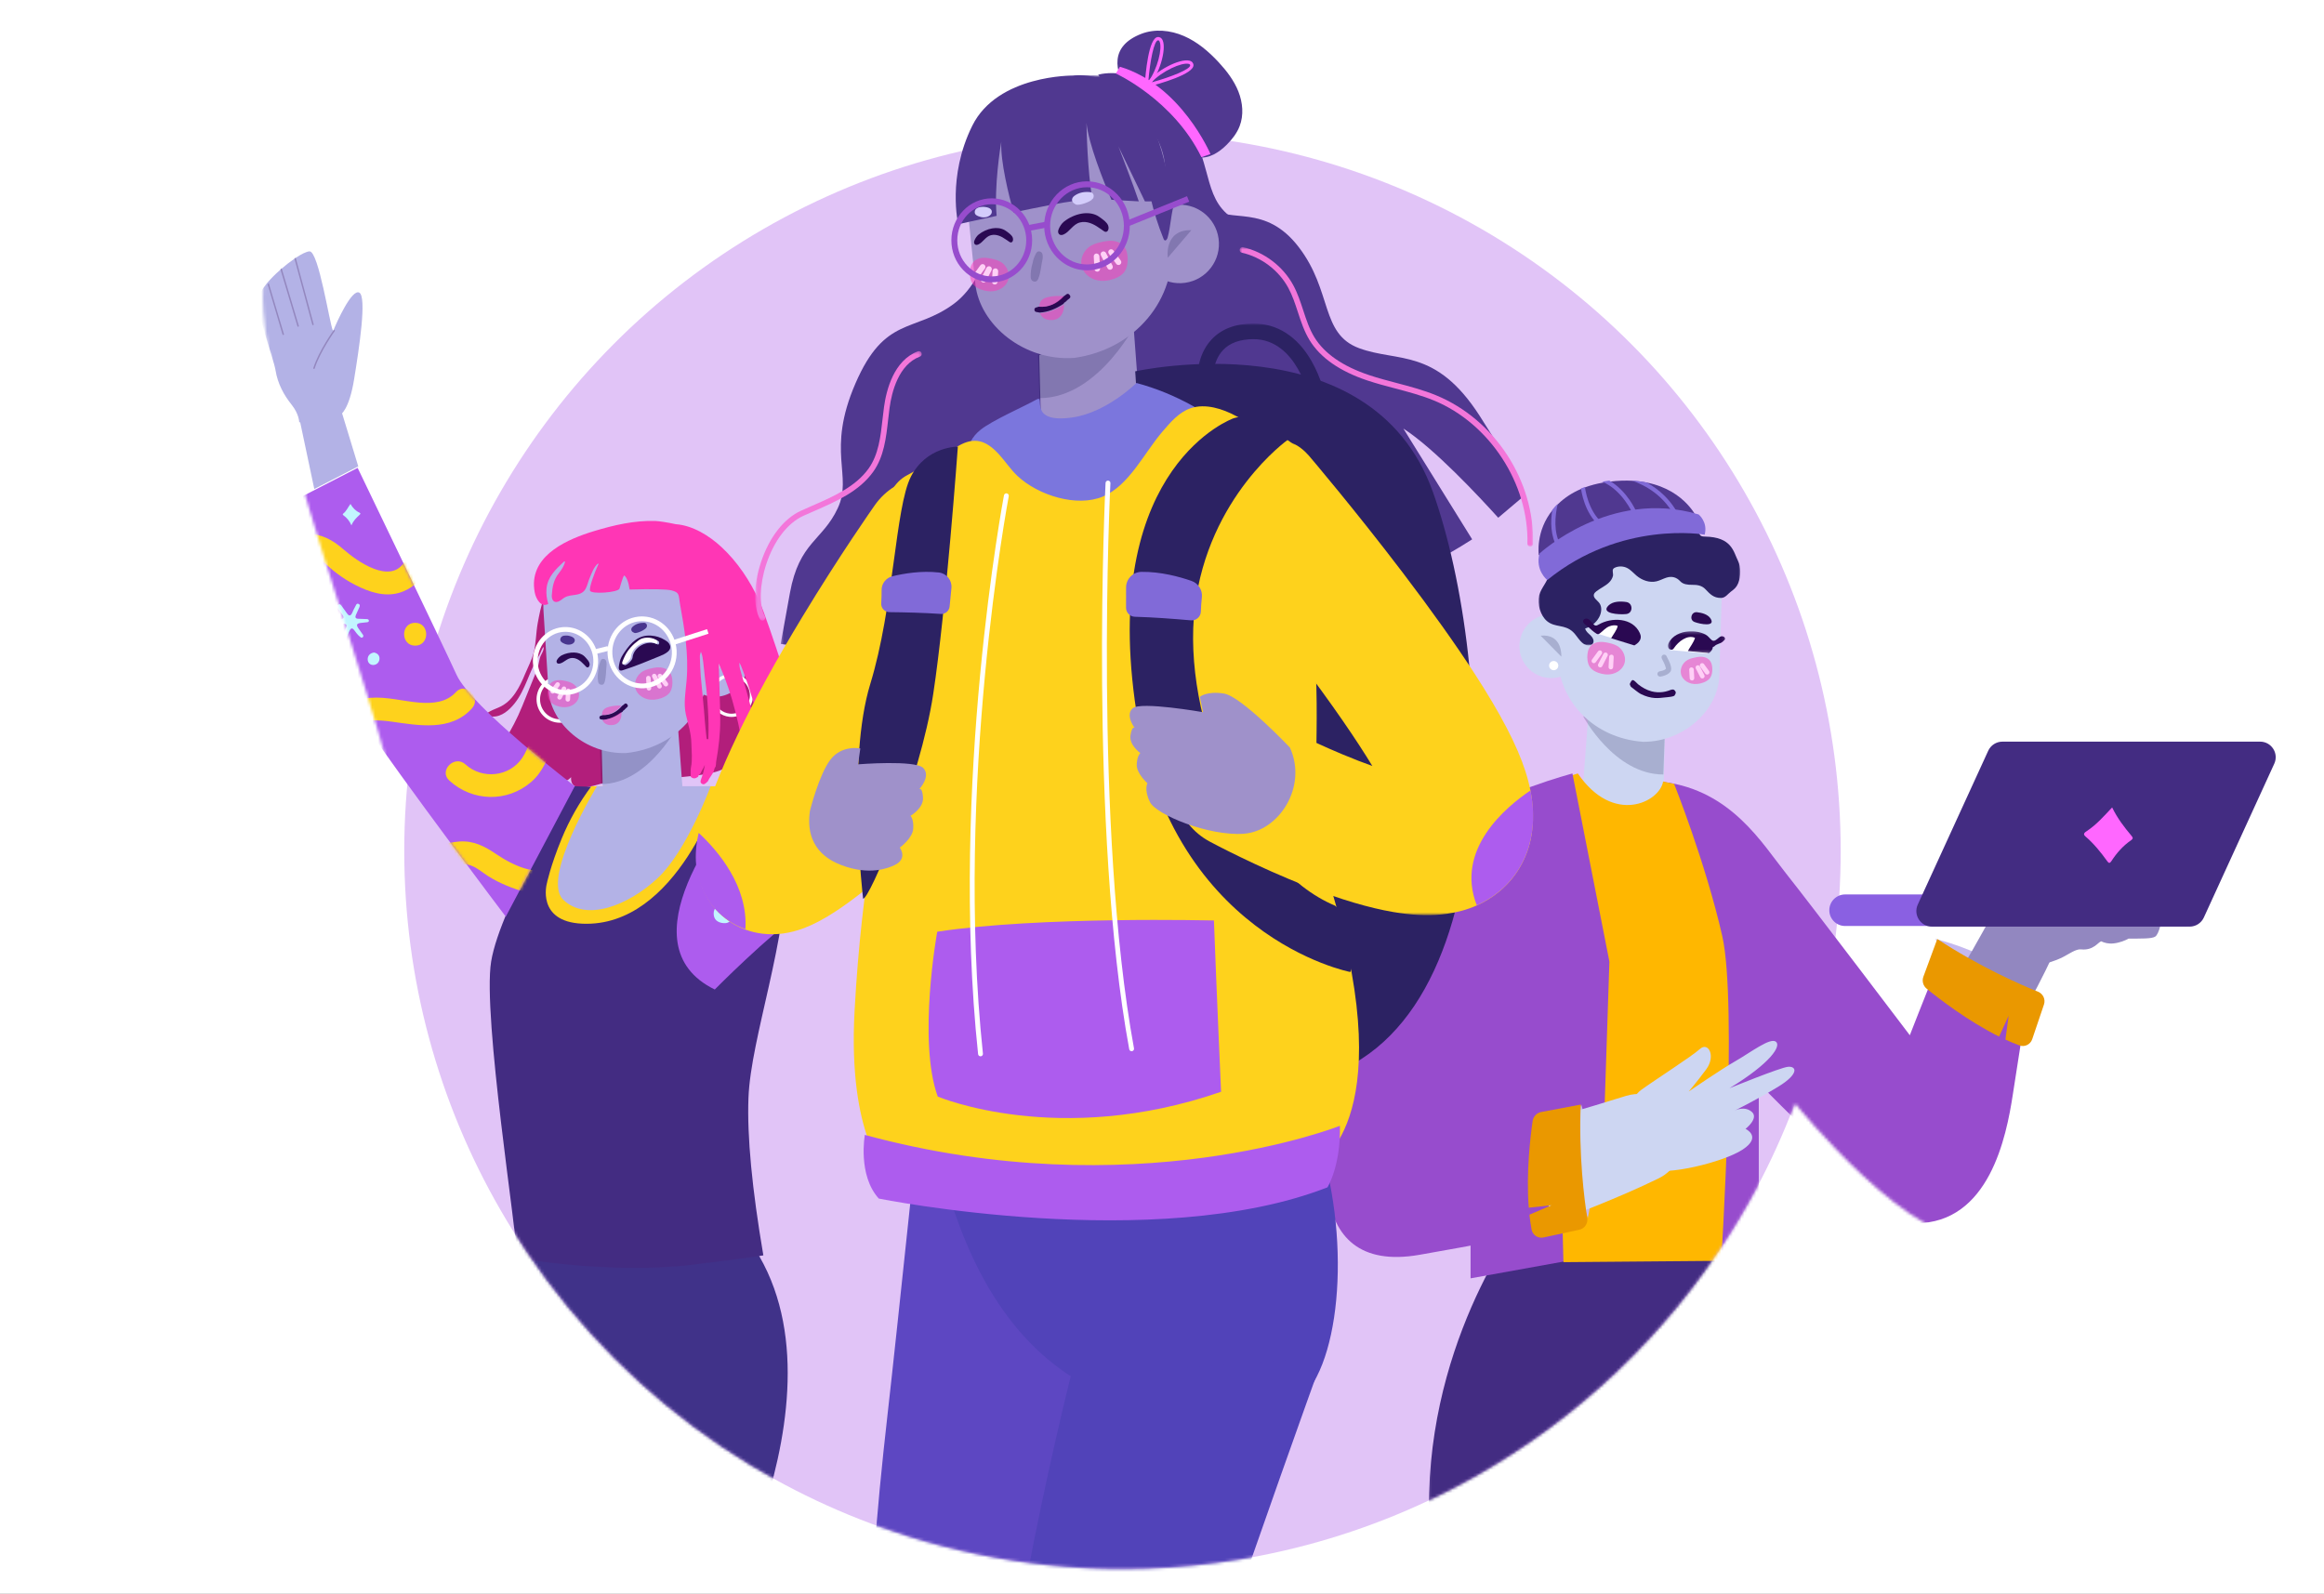 <svg width="796" height="546" viewBox="0 0 796 546" fill="none" xmlns="http://www.w3.org/2000/svg">
<rect x="0" y="0" width="796" height="546" fill="#333333" stroke="none"/>
<g clip-path="url(#clip0)">
<rect width="796" height="546" fill="white"/>
<circle cx="384.462" cy="291.5" r="246" fill="#E1C4F7"/>
<mask id="mask0" mask-type="alpha" maskUnits="userSpaceOnUse" x="90" y="-1" width="709" height="539">
<path d="M677.462 423C656.462 429.5 614.824 378 614.824 378C608.873 393.841 601.335 408.906 592.403 423C548.793 491.817 471.963 537.5 384.463 537.5C248.601 537.5 138.463 427.362 138.463 291.5C138.463 259.163 80.122 119.784 91.462 91.5C127.768 0.949 297.937 -1 401.462 -1C487.038 -1 713.907 133.948 794.462 255C811.43 280.498 766.429 294.39 773.962 318.5C787.444 361.648 694.462 421 677.462 423Z" fill="#C4C4C4"/>
</mask>
<g mask="url(#mask0)">
<path fill-rule="evenodd" clip-rule="evenodd" d="M167.668 709.968L189.961 695.229C189.961 695.229 171.068 648.11 163.623 633.091C159.099 623.951 153.817 615.167 148.607 606.41C146.366 602.646 134.51 587.926 136.794 583.847C138.557 580.693 244.789 507.932 248.946 499.266C263.645 468.647 249.778 436.149 237.856 419.269C234.602 414.66 182.174 429.474 182.174 429.474C182.174 429.474 96.72 568.064 94.654 572.526C91.993 578.26 94.736 588.512 100.344 600.677C117.196 637.229 167.668 709.968 167.668 709.968Z" fill="#322A7C"/>
<path fill-rule="evenodd" clip-rule="evenodd" d="M323.678 683.314L333.955 658.643C333.955 658.643 291.981 630.087 277.422 621.773C268.566 616.716 259.284 612.372 250.072 608.013C246.112 606.137 228.06 600.54 227.677 595.882C227.384 592.279 236.153 576.359 244.183 559.367C250.49 546.027 302.233 449.365 237.813 407.182C233.096 404.094 205.088 418.469 205.088 418.469L182.331 429.322C182.331 429.322 185.874 606.754 186.391 610.001C187.389 616.245 195.381 623.225 206.821 630.187C241.204 651.118 323.678 683.314 323.678 683.314Z" fill="#403289"/>
<path fill-rule="evenodd" clip-rule="evenodd" d="M184.619 211.14C185.164 208.411 185.84 205.706 187.015 203.188C190.624 195.473 199.212 190.562 207.653 190.82C212.122 190.951 216.297 190.92 220.641 192.26C225.876 193.88 230.756 196.489 235.427 199.315C247.907 206.871 259.829 216.915 264.659 230.451C266.018 234.253 266.769 238.213 267.517 242.161C267.891 244.128 268.262 246.097 268.636 248.063C268.794 248.895 268.95 249.758 268.773 250.578C268.34 252.569 266.202 253.591 264.638 254.909C263.319 256.016 262.322 257.483 261.774 259.11C261.568 259.721 261.359 260.428 260.755 260.677C260.306 260.861 259.795 260.718 259.306 260.659C256.224 260.285 254.685 263.663 251.749 263.984C250.416 264.127 248.677 263.348 248.823 262.039C248.259 267.106 213.053 266.903 208.971 267.623C205.74 268.193 195.12 272.983 195.609 266.246C195.36 266.445 194.562 267.315 194.241 267.274C193.403 267.165 192.777 267.24 192.02 266.978C191.49 266.794 191.088 266.355 190.583 266.103C190.007 265.81 189.327 265.819 188.875 265.289C188.673 265.055 188.564 264.756 188.374 264.513C187.994 264.024 187.087 263.987 186.566 263.663C185.647 263.092 185.56 261.84 185.575 260.786C184.432 260.83 183.453 261.516 182.441 262.017C180.954 262.75 179.272 263.111 177.592 263.058C176.853 263.033 176.068 262.912 175.498 262.438C174.716 261.787 174.591 260.509 175.239 259.758C172.902 259.528 168.929 258.343 171.45 255.67C171.971 255.115 172.544 254.582 172.753 253.809C175.115 249.973 177.134 246.187 178.845 241.974C180.459 237.995 182.076 234.016 183.69 230.037C184.32 228.488 184.535 227.195 184.865 225.615C185.158 224.203 186.376 223.103 186.192 221.579C185.336 222.63 185.186 223.739 184.609 224.627C181.26 229.8 180.097 236.203 176.193 241.049C174.429 243.24 171.852 245.555 168.795 245.48C163.373 245.343 168.845 243.155 170.78 242.358C175.595 240.36 178.022 235.281 179.907 230.753C180.833 228.541 182.076 226.173 182.718 223.87C183.622 220.626 183.556 216.84 184.176 213.462C184.32 212.689 184.463 211.913 184.619 211.14Z" fill="#B21E7B"/>
<path fill-rule="evenodd" clip-rule="evenodd" d="M197.953 236.548C199.016 238.888 198.791 241.914 197.015 243.999C194.569 246.869 190.244 247.212 187.374 244.765C184.507 242.319 184.161 237.994 186.607 235.124C188.131 233.335 190.384 232.532 192.562 232.768C192.731 232.388 192.893 231.999 192.958 231.606C190.319 231.232 187.549 232.17 185.694 234.345C182.818 237.717 183.223 242.802 186.595 245.678C189.97 248.555 195.052 248.149 197.928 244.775C199.969 242.378 200.272 238.985 199.094 236.249L197.953 236.548Z" fill="white"/>
<path fill-rule="evenodd" clip-rule="evenodd" d="M206.105 256.891L206.734 280.788C206.94 289.18 212.219 293.542 220.476 293.277C227.528 293.05 234.032 289.195 234.68 282.172L231.881 244.613L206.105 256.891Z" fill="#B3B2E6"/>
<path fill-rule="evenodd" clip-rule="evenodd" d="M205.885 268.607C222.609 268.624 233.226 246.794 233.226 246.794L205.383 253.048L205.885 268.607Z" fill="#00023C" fill-opacity="0.18"/>
<path fill-rule="evenodd" clip-rule="evenodd" d="M214.471 257.965C200.527 258.457 188.654 247.847 187.869 236.473L186.177 209.621C185.195 195.362 193.905 182.954 208.121 181.502H208.124C222.676 180.015 240.023 190.289 241.51 204.844L242.635 226.455C243.504 243.17 231.121 256.263 214.471 257.965Z" fill="#B3B2E6"/>
<path fill-rule="evenodd" clip-rule="evenodd" d="M255.707 226.739C256.318 232.707 251.974 238.038 246.007 238.646C240.04 239.26 234.711 234.913 234.1 228.949C233.493 222.981 237.833 217.65 243.801 217.042C249.768 216.431 255.1 220.775 255.707 226.739Z" fill="#B3B2E6"/>
<path fill-rule="evenodd" clip-rule="evenodd" d="M244.587 230.912C244.587 230.912 243.787 223.078 251.402 223.549L244.587 230.912Z" fill="#CABFE2"/>
<path fill-rule="evenodd" clip-rule="evenodd" d="M244.554 240.119C245.343 242.35 247.421 244.21 249.93 244.463C253.382 244.802 256.467 242.269 256.81 238.819C257.153 235.367 254.622 232.275 251.17 231.933C249.017 231.721 247.01 232.628 245.72 234.173C245.361 234.027 245.006 233.871 244.713 233.656C246.224 231.721 248.661 230.574 251.279 230.836C255.336 231.238 258.312 234.865 257.91 238.925C257.508 242.986 253.878 245.961 249.817 245.559C246.935 245.273 244.57 243.213 243.607 240.648L244.554 240.119Z" fill="white"/>
<path fill-rule="evenodd" clip-rule="evenodd" d="M189.599 196.633L189.603 196.627C189.603 196.63 189.603 196.63 189.603 196.63C189.599 196.63 189.599 196.63 189.599 196.633Z" fill="#F0B8D1"/>
<path fill-rule="evenodd" clip-rule="evenodd" d="M212.868 200.993L212.865 200.989C212.865 200.989 212.868 200.989 212.868 200.993Z" fill="#F0B8D1"/>
<path fill-rule="evenodd" clip-rule="evenodd" d="M241.426 247.102C241.554 248.94 241.778 250.775 241.972 252.614C242 252.882 241.981 253.296 242.361 253.265C242.754 253.234 242.626 252.813 242.635 252.558C242.751 249.389 242.685 246.213 242.483 243.063C242.289 240.087 242.13 237.105 241.694 234.142C241.33 231.695 241.18 229.218 240.853 226.766C240.706 225.656 240.622 224.51 240.068 223.254C239.781 224.005 239.691 224.547 239.712 225.086C239.793 227.252 239.828 229.427 240.018 231.586C240.473 236.759 241.068 241.916 241.426 247.102ZM224.465 178.472C225.737 178.513 228.588 178.952 231.467 179.572C237.294 180.008 242.894 183.499 247.094 187.384C252.622 192.507 256.932 199.014 260.036 205.854C263.438 213.36 273.943 246.971 274.342 248.479C274.716 249.894 274.828 251.461 274.357 252.866C273.93 254.138 272.662 255.855 271.244 256.063C269.521 256.316 269.25 254.409 268.86 253.197C268.368 251.657 267.776 250.171 267.153 248.681C266.561 247.257 266.252 245.799 265.451 244.425C265.286 244.347 265.081 244.475 265.012 244.643C264.94 244.814 264.968 245.007 265.006 245.188C265.218 246.213 265.645 247.179 266.04 248.149C267.103 250.766 267.941 253.477 268.543 256.241C268.686 256.895 268.814 257.565 268.761 258.235C268.658 259.504 267.91 260.632 267.059 261.582C266.617 262.081 266.106 262.567 265.458 262.723C263.423 263.202 263.376 260.114 263.058 258.874C262.522 256.79 261.877 254.733 261.357 252.645C260.646 249.785 259.777 246.968 259.029 244.116C257.589 238.629 255.891 233.21 253.754 227.953C253.648 227.691 253.486 227.454 253.239 227.003C253.211 227.9 253.308 228.567 253.486 229.234C254.149 231.736 254.966 234.191 255.673 236.678C256.891 240.963 257.96 245.288 259.135 249.585C259.727 251.745 260.338 253.898 260.952 256.051C261.463 257.846 262.613 260.152 262.317 262.009C261.961 264.231 260.522 266.007 258.624 267.119C257.758 267.627 256.804 268.17 255.692 267.565C255.393 267.403 255.212 267.207 255.231 266.82C255.424 263.084 254.925 259.382 254.346 255.665C253.517 250.364 252.326 245.157 250.843 239.994C250.725 239.582 250.6 239.177 250.475 238.769C249.285 234.849 247.827 231.029 246.188 227.283C246.228 228.791 246.272 230.296 246.315 231.801C246.446 236.706 246.664 241.605 246.692 246.503C246.717 251.346 246.141 256.144 245.296 260.912C245.237 261.255 245.237 261.607 245.212 261.953C245.175 262.174 245.141 262.399 245.103 262.62C244.611 263.121 244.664 263.848 244.365 264.449C243.81 265.558 242.959 266.474 242.467 267.609C242.42 267.627 242.398 267.665 242.398 267.718C242.28 267.821 242.165 267.927 242.043 268.029C241.61 268.397 241.211 268.868 240.541 268.568C239.781 268.229 239.893 267.559 240.102 267.017C240.728 265.393 241.164 263.723 241.423 261.987C241.052 263.022 240.364 263.885 239.955 264.898C239.65 265.237 239.22 265.48 239.164 265.998C239.089 266.066 239.017 266.141 238.946 266.21C238.139 266.752 237.353 266.851 236.578 266.082C236.581 264.966 236.468 263.851 236.693 262.738C237.223 260.142 236.855 257.354 236.808 254.72C236.743 251.143 235.68 248.142 234.917 244.764C234.075 241.038 234.832 236.984 235.157 233.241C235.954 224.058 234.446 215.56 232.857 206.595C232.383 203.937 232.866 202.924 229.95 202.242C228.205 201.835 223.439 201.74 215.654 201.956C215.271 199.355 214.647 197.737 213.783 197.103C213.2 197.848 212.513 200.728 212.199 201.628C211.716 203.009 202.378 203.657 202.085 202.32C201.792 200.982 203.777 195.926 204.759 193.716C204.846 193.517 205.108 193.314 204.852 193.006C203.372 194.265 202.821 196.038 202.085 197.72C200.823 200.59 201.125 203.068 197.374 203.722C196.037 203.956 194.619 203.99 193.438 204.654C192.662 205.096 192.033 205.794 191.191 206.093C189.568 206.682 188.917 205.28 189.001 203.934C189.172 201.201 189.58 198.624 191.441 196.324C193.338 193.975 194.018 191.579 193.07 192.473C190.356 195.037 187.589 197.565 187.193 201.628C187.016 203.457 187.274 205.143 187.782 206.882C185.271 208.297 183.557 205.046 183.164 203.008C183.008 202.201 182.918 201.422 182.887 200.671C182.469 189.849 194.569 184.639 203.475 181.937C210.262 179.884 217.329 178.242 224.465 178.472Z" fill="#FF36B5"/>
<path fill-rule="evenodd" clip-rule="evenodd" d="M218.336 237.275C219.146 238.406 220.423 239.195 221.788 239.522C223.362 239.896 225.038 239.693 226.562 239.148C227.556 238.786 228.525 238.266 229.22 237.468C230.42 236.088 230.501 233.554 230.099 231.841C229.859 230.815 229.267 229.837 228.348 229.316C227.001 228.55 225.537 228.494 224.06 228.768C222.754 229.008 221.433 229.285 220.268 229.924C217.946 231.192 216.709 234.299 217.996 236.724C218.096 236.917 218.211 237.097 218.336 237.275Z" fill="#FF37B8" fill-opacity="0.5"/>
<path d="M226.665 231.118C226.411 230.771 225.924 230.695 225.576 230.949C225.287 231.161 225.186 231.534 225.307 231.854L225.407 232.038L227.454 234.839C227.708 235.186 228.196 235.262 228.543 235.008C228.832 234.797 228.933 234.423 228.812 234.103L228.712 233.92L226.665 231.118Z" fill="#FFD0F6"/>
<path d="M222.032 231.527C221.663 231.548 221.369 231.821 221.308 232.169L221.297 232.348L221.49 235.814C221.514 236.243 221.882 236.572 222.311 236.548C222.68 236.527 222.974 236.254 223.035 235.906L223.046 235.727L222.853 232.262C222.829 231.832 222.461 231.503 222.032 231.527Z" fill="#FFD0F6"/>
<path d="M224.788 231.222C224.591 230.839 224.122 230.689 223.739 230.885C223.42 231.049 223.262 231.402 223.332 231.737L223.402 231.934L225.21 235.452C225.406 235.835 225.876 235.986 226.258 235.789C226.577 235.625 226.735 235.272 226.665 234.937L226.595 234.74L224.788 231.222Z" fill="#FFD0F6"/>
<path fill-rule="evenodd" clip-rule="evenodd" d="M197.605 240.231C196.926 241.185 195.857 241.842 194.713 242.113C193.395 242.428 191.993 242.256 190.715 241.802C189.88 241.499 189.07 241.063 188.487 240.393C187.481 239.24 187.412 237.115 187.749 235.681C187.951 234.821 188.45 234.002 189.216 233.566C190.344 232.924 191.572 232.877 192.809 233.104C193.903 233.304 195.009 233.541 195.985 234.07C197.932 235.136 198.97 237.738 197.892 239.773C197.804 239.932 197.711 240.085 197.605 240.231Z" fill="#FF37B8" fill-opacity="0.5"/>
<path d="M191.463 233.857C191.173 233.646 190.787 233.663 190.519 233.876L190.374 234.027L188.657 236.376C188.403 236.724 188.479 237.211 188.827 237.465C189.116 237.676 189.503 237.659 189.77 237.446L189.915 237.295L191.632 234.946C191.886 234.598 191.81 234.111 191.463 233.857Z" fill="#FFD0F6"/>
<path d="M194.682 235.89C194.314 235.869 193.991 236.108 193.892 236.447L193.861 236.624L193.699 239.528C193.675 239.958 194.004 240.326 194.433 240.35C194.802 240.37 195.124 240.131 195.224 239.792L195.255 239.615L195.417 236.711C195.441 236.281 195.112 235.914 194.682 235.89Z" fill="#FFD0F6"/>
<path d="M193.541 235.248C193.222 235.084 192.842 235.161 192.611 235.413L192.492 235.584L190.977 238.532C190.781 238.915 190.932 239.385 191.314 239.581C191.633 239.745 192.012 239.668 192.244 239.416L192.363 239.244L193.878 236.296C194.074 235.914 193.923 235.444 193.541 235.248Z" fill="#FFD0F6"/>
<path fill-rule="evenodd" clip-rule="evenodd" d="M206.746 246.59C206.711 246.577 206.677 246.568 206.643 246.559C206.147 246.434 205.418 246.618 205.318 245.904C205.209 245.153 205.991 245.209 206.434 244.969C209.217 245.066 211.357 243.816 213.112 241.76C213.679 241.535 214.146 240.467 214.826 241.277C215.521 242.102 214.402 242.42 214.059 242.953C213.847 243.284 213.38 243.383 213.252 243.798C211.311 245.259 209.192 246.303 206.746 246.59Z" fill="#2A0952"/>
<path fill-rule="evenodd" clip-rule="evenodd" d="M206.332 246.678C208.778 246.391 210.897 245.347 212.838 243.886C212.901 244.578 212.869 245.273 212.676 245.93C212.184 247.585 211.003 248.392 209.311 248.407C208.002 248.42 206.933 247.928 206.332 246.678Z" fill="#FF37B8" fill-opacity="0.5"/>
<path fill-rule="evenodd" clip-rule="evenodd" d="M212.867 241.745C211.116 243.802 208.972 245.051 206.189 244.955C206.158 243.415 206.959 242.618 208.408 242.2C209.882 241.776 211.353 241.624 212.867 241.745Z" fill="#FF37B8" fill-opacity="0.5"/>
<path fill-rule="evenodd" clip-rule="evenodd" d="M200.654 225.338C200.473 225.129 200.29 224.939 200.112 224.78C199.183 223.951 197.915 223.581 196.669 223.534C195.226 223.478 193.646 223.852 192.365 224.512C191.77 224.818 191.138 225.466 190.801 226.039C190.377 226.756 190.732 227.529 191.711 227.32C193.204 226.996 194.226 225.478 195.874 225.404C197.479 225.335 198.803 226.348 199.847 227.47C200.096 227.737 200.383 227.977 200.611 228.258C201.368 229.202 202.091 228.258 201.941 227.339C201.813 226.578 201.115 225.871 200.654 225.338Z" fill="#2A0952"/>
<path fill-rule="evenodd" clip-rule="evenodd" d="M204.996 229.282C205.033 228.409 205.286 227.484 205.628 226.583C205.8 226.128 206.015 225.686 206.629 225.71C207.258 225.735 207.551 226.15 207.673 226.686C207.76 227.075 207.807 227.496 207.76 227.892C207.523 229.818 207.657 231.787 207.081 233.675C206.912 234.224 206.632 234.629 206.009 234.591C205.304 234.548 204.93 234.065 204.846 233.445C204.669 232.086 204.712 230.724 204.996 229.282Z" fill="#00023C" fill-opacity="0.18"/>
<path fill-rule="evenodd" clip-rule="evenodd" d="M217.386 216.85C216.971 216.66 216.451 216.501 216.27 215.959C216.093 215.438 216.386 214.977 216.725 214.675C217.825 213.684 219.193 213.326 220.63 213.351C221.462 213.366 221.845 214.279 221.412 214.99C220.929 215.775 218.349 216.993 217.386 216.85Z" fill="#49358E"/>
<path fill-rule="evenodd" clip-rule="evenodd" d="M225.757 219.978C225.707 219.645 225.389 219.563 225.149 219.417C223.572 218.445 220.911 218.414 219.384 219.523C217.368 220.988 215.679 222.711 214.582 224.948C214.286 225.55 214.021 226.163 213.785 226.793C213.703 227.002 213.629 227.22 213.657 227.444C213.837 228.89 216.564 226.291 216.639 225.372C216.957 221.611 221.684 219.14 225.009 220.657C225.211 220.751 225.414 220.922 225.616 220.704C225.8 220.505 225.791 220.227 225.757 219.978ZM212.071 227.637C212.142 227.288 212.226 226.946 212.283 226.665C212.532 225.459 213.233 224.403 213.922 223.381C216.097 220.143 218.72 217.457 222.927 217.731C224.703 217.847 226.212 218.314 227.735 219.249C228.256 219.563 228.773 219.912 229.125 220.411C230.755 222.726 227.704 224.066 226.037 224.749C221.799 226.487 217.63 228.242 213.258 229.616C211.743 230.09 211.834 228.806 212.071 227.637Z" fill="#2A0952"/>
<path fill-rule="evenodd" clip-rule="evenodd" d="M193.244 217.747C193.777 217.672 194.335 217.741 194.559 217.741C196.263 218.055 197.027 218.741 196.846 219.576C196.656 220.455 195.575 220.966 194.328 220.813C193.764 220.748 193.278 220.533 192.789 220.268C192.228 219.959 191.801 219.579 191.926 218.894C192.05 218.186 192.596 217.84 193.244 217.747Z" fill="#49358E"/>
<path d="M208.114 221.347L202.922 222.625L203.313 224.213L208.505 222.936L208.114 221.347Z" fill="white"/>
<path d="M242.174 215.531L229.831 219.516L230.334 221.073L242.677 217.087L242.174 215.531Z" fill="white"/>
<path d="M219.279 211.184L219.865 211.168L220.47 211.183C226.471 211.486 231.404 216.475 231.751 222.833C232.121 229.617 227.139 235.42 220.602 235.775C214.064 236.131 208.479 230.909 208.108 224.128L208.089 223.495C208.049 217.198 212.615 211.883 218.669 211.234L219.279 211.184ZM220.459 212.821L219.909 212.802L219.324 212.82C213.727 213.124 209.417 218.143 209.742 224.038C210.064 229.933 214.892 234.447 220.513 234.142C226.131 233.837 230.439 228.819 230.118 222.922C229.817 217.421 225.588 213.119 220.459 212.821Z" fill="white"/>
<path d="M193.082 214.819L193.65 214.804L194.241 214.819C199.89 215.122 204.526 219.824 204.852 225.813C205.2 232.212 200.499 237.686 194.33 238.026C188.159 238.363 182.885 233.432 182.537 227.033L182.518 226.417C182.491 220.488 186.786 215.489 192.487 214.868L193.082 214.819ZM194.224 216.457L193.693 216.436L193.126 216.454C187.896 216.74 183.867 221.43 184.17 226.944C184.47 232.455 188.988 236.679 194.24 236.393C199.492 236.103 203.518 231.414 203.218 225.902C202.939 220.768 199.004 216.753 194.224 216.457Z" fill="white"/>
<path fill-rule="evenodd" clip-rule="evenodd" d="M225.208 219.728C225.158 219.394 224.84 219.313 224.6 219.167C223.023 218.195 220.362 218.163 218.835 219.273C216.819 220.737 215.13 222.461 214.033 224.698C213.737 225.299 213.473 225.913 213.236 226.543C213.155 226.751 213.08 226.97 213.108 227.194C213.289 228.64 216.015 226.041 216.09 225.122C216.408 221.361 221.135 218.889 224.46 220.407C224.662 220.501 224.865 220.672 225.068 220.454C225.251 220.254 225.242 219.977 225.208 219.728Z" fill="white"/>
<path fill-rule="evenodd" clip-rule="evenodd" d="M340.25 219.638L376.989 188.629L387.362 198.617L350.184 239.827L340.25 219.638Z" fill="#B3B2E6"/>
<mask id="mask1" mask-type="alpha" maskUnits="userSpaceOnUse" x="376" y="149" width="48" height="51">
<path fill-rule="evenodd" clip-rule="evenodd" d="M423.715 149.368H376.637V199.038H423.715V149.368Z" fill="white"/>
</mask>
<g mask="url(#mask1)">
<path fill-rule="evenodd" clip-rule="evenodd" d="M422.918 172.907C420.264 177.702 407.004 186.156 403.729 189.416C400.461 192.657 396.531 194.526 392.455 195.657C388.358 196.798 386.768 199.038 386.768 199.038L376.84 188.568C376.84 188.568 375.398 185.602 380.187 176.073C384.961 166.534 393.203 150.52 396.17 150.975C399.033 151.418 396.447 163.798 395.808 166.413L395.74 166.656C395.702 166.808 395.783 166.808 395.992 166.706C398.298 165.406 415.68 147.725 418.213 149.492C418.973 150.041 419.905 151.764 420.765 154.048C420.824 154.207 420.884 154.366 420.937 154.537C421.554 156.235 422.133 158.208 422.601 160.233C422.657 160.405 422.691 160.579 422.719 160.766C423.168 162.785 423.501 164.851 423.645 166.727C423.651 166.927 423.663 167.114 423.676 167.298C423.81 169.653 423.61 171.679 422.918 172.907Z" fill="#B3B2E6"/>
</g>
<path fill-rule="evenodd" clip-rule="evenodd" d="M393.828 181.8C393.825 181.8 393.818 181.797 393.815 181.797C393.688 181.753 393.619 181.613 393.659 181.485C395.563 175.798 395.601 167.151 395.598 167.064C395.601 166.93 395.71 166.818 395.844 166.818C395.975 166.818 396.087 166.93 396.087 167.064C396.087 167.151 396.05 175.879 394.124 181.641C394.083 181.763 393.952 181.834 393.828 181.8Z" fill="#9387BE"/>
<path fill-rule="evenodd" clip-rule="evenodd" d="M420.807 154.947L402.593 169.702C402.521 169.742 402.453 169.764 402.378 169.745C402.322 169.73 402.291 169.699 402.241 169.649C402.169 169.549 402.185 169.412 402.291 169.318L420.635 154.458C420.694 154.617 420.751 154.772 420.807 154.947Z" fill="#9387BE"/>
<path fill-rule="evenodd" clip-rule="evenodd" d="M422.987 160.81L406.865 173.178C406.812 173.222 406.727 173.24 406.65 173.219C406.615 173.209 406.562 173.178 406.528 173.147C406.441 173.025 406.456 172.888 406.562 172.795L422.869 160.274C422.922 160.449 422.959 160.62 422.987 160.81Z" fill="#9387BE"/>
<path fill-rule="evenodd" clip-rule="evenodd" d="M423.715 167.391L409.558 178.288C409.487 178.329 409.403 178.347 409.346 178.332C409.29 178.316 409.237 178.282 409.209 178.232C409.135 178.132 409.138 177.973 409.259 177.905L423.687 166.818C423.693 167.02 423.705 167.204 423.715 167.391Z" fill="#9387BE"/>
<path fill-rule="evenodd" clip-rule="evenodd" d="M261.457 430.047C258.394 430.639 239.9 432.938 236.999 433.281C208.549 436.64 177.113 430.941 177.113 430.941C177.344 424.319 165.213 347.937 168.217 329.44C171.392 309.874 196.689 269.333 196.689 269.333L210.615 269.816C227.678 275.444 243.387 269.551 243.387 269.551L256.356 270.006C265.097 280.251 269.502 287.951 269.57 293.104C269.948 321.771 257.134 355.37 256.356 376.142C255.865 389.249 257.565 407.217 261.457 430.047Z" fill="#432C82"/>
<path fill-rule="evenodd" clip-rule="evenodd" d="M192.428 287.178C195.048 280.834 198.423 274.886 202.553 269.333C203.674 269.338 204.464 269.342 204.925 269.345C222.197 269.455 235.156 269.455 243.865 269.345C244.567 269.336 245.625 269.373 247.039 269.455C247.039 269.455 232.111 317.9 199.405 316.425C183.675 315.715 187.291 302.697 187.291 302.697C187.291 302.697 188.498 296.694 192.428 287.178Z" fill="#FED21C"/>
<path fill-rule="evenodd" clip-rule="evenodd" d="M204.464 269.333C204.464 269.333 185.292 300.722 192.87 308.175C200.745 315.916 215.21 310.195 225.244 300.834C235.274 291.476 243.404 269.333 243.404 269.333H204.464Z" fill="#B3B2E6"/>
<path fill-rule="evenodd" clip-rule="evenodd" d="M103.738 169.934C103.738 169.934 107.396 222.282 123.023 245.332C138.654 268.382 173.239 314.017 173.239 314.017L196.872 269.32C196.872 269.32 161.467 242.309 156.378 231.166C151.286 220.029 122.497 160.274 122.497 160.274L103.738 169.934Z" fill="#AD5CEE"/>
<path fill-rule="evenodd" clip-rule="evenodd" d="M107.652 167.52L101.753 139.619L114.89 134.1L122.712 159.764L107.652 167.52Z" fill="#B3B2E6"/>
<path fill-rule="evenodd" clip-rule="evenodd" d="M88.515 102.324C87.858 107.768 93.644 122.389 94.386 126.948C95.137 131.488 97.222 135.311 99.864 138.614C102.516 141.942 102.488 144.688 102.488 144.688L116.669 142.023C116.669 142.023 119.58 140.465 121.284 129.933C123.004 119.41 125.712 101.607 123.045 100.233C120.458 98.915 115.301 110.463 114.289 112.953L114.198 113.19C114.142 113.336 114.077 113.293 113.968 113.084C112.861 110.681 109.141 86.164 106.05 86.114C105.115 86.111 103.351 86.959 101.31 88.311C101.173 88.401 101.033 88.498 100.886 88.607C99.394 89.623 97.767 90.879 96.203 92.243C96.056 92.353 95.925 92.471 95.791 92.608C94.246 93.976 92.762 95.456 91.55 96.893C91.426 97.052 91.307 97.195 91.189 97.335C89.699 99.167 88.674 100.925 88.515 102.324Z" fill="#B3B2E6"/>
<path fill-rule="evenodd" clip-rule="evenodd" d="M107.468 126.378C107.471 126.381 107.474 126.381 107.481 126.385C107.608 126.425 107.745 126.35 107.789 126.223C109.578 120.498 114.62 113.468 114.67 113.4C114.747 113.291 114.722 113.138 114.613 113.063C114.511 112.982 114.355 113.007 114.274 113.113C114.221 113.188 109.138 120.28 107.322 126.076C107.281 126.201 107.347 126.332 107.468 126.378Z" fill="#9387BE"/>
<path fill-rule="evenodd" clip-rule="evenodd" d="M100.856 88.591L106.967 111.22C107.001 111.295 107.042 111.354 107.114 111.379C107.17 111.401 107.213 111.398 107.282 111.382C107.4 111.345 107.469 111.224 107.435 111.086L101.283 88.295C101.143 88.389 101.003 88.482 100.856 88.591Z" fill="#9387BE"/>
<path fill-rule="evenodd" clip-rule="evenodd" d="M96.063 92.295L101.878 111.765C101.893 111.836 101.952 111.899 102.024 111.927C102.061 111.939 102.124 111.942 102.164 111.939C102.311 111.889 102.376 111.768 102.348 111.631L96.474 91.93C96.328 92.04 96.197 92.158 96.063 92.295Z" fill="#9387BE"/>
<path fill-rule="evenodd" clip-rule="evenodd" d="M91.698 97.466L96.78 114.592C96.814 114.67 96.874 114.732 96.927 114.754C96.983 114.776 97.045 114.779 97.095 114.754C97.213 114.716 97.304 114.585 97.248 114.458L92.056 97.02C91.931 97.179 91.816 97.322 91.698 97.466Z" fill="#9387BE"/>
<path fill-rule="evenodd" clip-rule="evenodd" d="M256.285 270.429C256.285 270.429 255.88 270.884 255.17 271.712C248.299 279.771 213.124 323.496 244.818 338.977C244.818 338.977 263.032 320.498 275.839 311.474C288.649 302.45 362.642 236.457 362.642 236.457L348.407 207.533C348.407 207.533 285.689 262.205 281.183 264.929L256.285 270.429Z" fill="#AD5CEE"/>
<mask id="mask2" mask-type="alpha" maskUnits="userSpaceOnUse" x="231" y="207" width="132" height="132">
<path fill-rule="evenodd" clip-rule="evenodd" d="M362.642 236.457C362.642 236.457 288.649 302.453 275.839 311.477C263.032 320.501 244.821 338.977 244.821 338.977C213.127 323.499 248.302 279.771 255.17 271.716C255.88 270.884 256.285 270.429 256.285 270.429L281.186 264.932C285.689 262.208 348.41 207.533 348.41 207.533" fill="white"/>
</mask>
<g mask="url(#mask2)">
<path fill-rule="evenodd" clip-rule="evenodd" d="M377.104 255.898C371.38 249.772 362.041 252.564 354.868 253.651C346.657 254.901 338.832 254.172 331.257 250.625C317.038 243.96 308.671 228.214 310.569 212.715C311.174 207.776 319.014 207.713 318.403 212.715C316.577 227.619 325.38 241.732 340.129 245.584C354.02 249.211 371.125 238.039 382.642 250.361C386.079 254.041 380.554 259.59 377.104 255.898Z" fill="#FED21C"/>
</g>
<mask id="mask3" mask-type="alpha" maskUnits="userSpaceOnUse" x="231" y="207" width="132" height="132">
<path fill-rule="evenodd" clip-rule="evenodd" d="M362.642 236.457C362.642 236.457 288.649 302.453 275.839 311.477C263.032 320.501 244.821 338.977 244.821 338.977C213.127 323.499 248.302 279.771 255.17 271.716C255.88 270.884 256.285 270.429 256.285 270.429L281.186 264.932C285.689 262.208 348.41 207.533 348.41 207.533" fill="white"/>
</mask>
<g mask="url(#mask3)">
<path fill-rule="evenodd" clip-rule="evenodd" d="M292.288 233.641C292.986 236.408 293.681 239.172 294.385 241.939C295.005 244.357 295.809 247.324 296.697 249.206C297.186 250.24 298.009 251.686 298.476 252.316C298.763 252.702 300.125 254.101 300.52 254.416C300.29 254.232 300.857 254.653 300.916 254.69C301.184 254.871 301.458 255.045 301.742 255.207C301.966 255.335 302.194 255.454 302.424 255.572C303.471 256.102 302.103 255.488 302.733 255.697C303.275 255.884 303.827 256.042 304.394 256.139C303.973 256.067 304.204 256.12 304.49 256.127C304.883 256.136 305.26 256.136 305.65 256.114C307.697 256.005 309.654 257.99 309.563 260.031C309.464 262.244 307.843 263.83 305.65 263.945C299.181 264.291 293.494 259.791 290.53 254.338C287.436 248.639 286.311 241.945 284.737 235.722C284.236 233.737 285.379 231.378 287.47 230.905C289.502 230.444 291.749 231.512 292.288 233.641Z" fill="#FED21C"/>
</g>
<mask id="mask4" mask-type="alpha" maskUnits="userSpaceOnUse" x="231" y="207" width="132" height="132">
<path fill-rule="evenodd" clip-rule="evenodd" d="M362.642 236.457C362.642 236.457 288.649 302.453 275.839 311.477C263.032 320.501 244.821 338.977 244.821 338.977C213.127 323.499 248.302 279.771 255.17 271.716C255.88 270.884 256.285 270.429 256.285 270.429L281.186 264.932C285.689 262.208 348.41 207.533 348.41 207.533" fill="white"/>
</mask>
<g mask="url(#mask4)">
<path fill-rule="evenodd" clip-rule="evenodd" d="M321.779 274.986C316.74 274.986 316.731 267.152 321.779 267.152C326.818 267.152 326.827 274.986 321.779 274.986Z" fill="#FED21C"/>
</g>
<mask id="mask5" mask-type="alpha" maskUnits="userSpaceOnUse" x="231" y="207" width="132" height="132">
<path fill-rule="evenodd" clip-rule="evenodd" d="M362.642 236.457C362.642 236.457 288.649 302.453 275.839 311.477C263.032 320.501 244.821 338.977 244.821 338.977C213.127 323.499 248.302 279.771 255.17 271.716C255.88 270.884 256.285 270.429 256.285 270.429L281.186 264.932C285.689 262.208 348.41 207.533 348.41 207.533" fill="white"/>
</mask>
<g mask="url(#mask5)">
<path fill-rule="evenodd" clip-rule="evenodd" d="M314.954 290.627C308.506 294.444 300.504 295.32 293.459 292.609C286.108 289.78 282.288 283.429 276.594 278.471C269.437 272.23 259.976 276.838 251.535 275.698C243.822 274.657 237.216 270.048 233.131 263.495C230.457 259.207 237.232 255.269 239.893 259.541C243.757 265.748 250.163 268.459 257.312 268.054C264.775 267.63 272.151 265.991 278.847 270.388C284.02 273.784 287.22 279.21 292.053 282.955C297.566 287.227 305.094 287.358 311.003 283.865C315.349 281.294 319.294 288.063 314.954 290.627Z" fill="#FED21C"/>
</g>
<mask id="mask6" mask-type="alpha" maskUnits="userSpaceOnUse" x="231" y="207" width="132" height="132">
<path fill-rule="evenodd" clip-rule="evenodd" d="M362.642 236.457C362.642 236.457 288.649 302.453 275.839 311.477C263.032 320.501 244.821 338.977 244.821 338.977C213.127 323.499 248.302 279.771 255.17 271.716C255.88 270.884 256.285 270.429 256.285 270.429L281.186 264.932C285.689 262.208 348.41 207.533 348.41 207.533" fill="white"/>
</mask>
<g mask="url(#mask6)">
<path fill-rule="evenodd" clip-rule="evenodd" d="M291.111 327.627C283.217 326.692 276.11 322.383 271.953 315.527C270.987 313.935 270.282 312.209 269.631 310.467C269.413 309.884 269.198 309.295 268.974 308.716C268.824 308.317 268.668 307.921 268.509 307.528C268.771 308.17 268.513 307.55 268.382 307.267C266.883 304.02 265.272 302.022 262.28 299.922C260.551 298.71 259.744 296.497 260.872 294.565C261.875 292.855 264.493 291.938 266.232 293.157C269.528 295.478 272.417 298.248 274.383 301.807C275.184 303.253 275.817 304.795 276.415 306.335C276.639 306.918 276.854 307.51 277.076 308.092C277.182 308.382 277.287 308.672 277.4 308.962C277.474 309.152 277.546 309.342 277.621 309.529C277.506 309.261 277.502 309.252 277.612 309.501C277.967 310.274 278.366 311.021 278.814 311.744C279.023 312.078 279.248 312.396 279.463 312.726C280.104 313.717 279.042 312.274 279.799 313.181C280.341 313.835 280.915 314.462 281.529 315.057C281.856 315.372 282.195 315.68 282.544 315.979C282.641 316.057 283.501 316.711 282.987 316.338C283.623 316.799 284.277 317.232 284.956 317.628C285.352 317.855 285.757 318.073 286.168 318.279C286.293 318.341 287.44 318.846 286.841 318.603C287.568 318.899 288.315 319.142 289.07 319.351C289.45 319.454 289.83 319.544 290.213 319.628C290.353 319.656 291.837 319.881 291.111 319.793C293.211 320.043 295.024 321.417 295.024 323.71C295.024 325.633 293.223 327.877 291.111 327.627Z" fill="#FED21C"/>
</g>
<mask id="mask7" mask-type="alpha" maskUnits="userSpaceOnUse" x="103" y="160" width="94" height="155">
<path fill-rule="evenodd" clip-rule="evenodd" d="M156.375 231.169C161.464 242.306 196.872 269.316 196.872 269.316L173.239 314.017C173.239 314.017 138.651 268.382 123.023 245.335C107.396 222.279 103.738 169.934 103.738 169.934L122.494 160.274C122.494 160.274 151.286 220.029 156.375 231.169Z" fill="white"/>
</mask>
<g mask="url(#mask7)">
<path fill-rule="evenodd" clip-rule="evenodd" d="M197.265 244.039C193.41 246.597 191.12 250.29 189.562 254.568C187.776 259.464 186.003 264.381 181.937 267.883C173.751 274.938 161.853 274.658 153.895 267.397C150.162 263.991 155.715 258.466 159.429 261.86C165.175 267.098 174.505 266.145 178.877 259.623C181.367 255.905 182.164 251.287 184.162 247.314C186.234 243.191 189.49 239.817 193.311 237.277C197.524 234.485 201.45 241.262 197.265 244.039Z" fill="#FED21C"/>
</g>
<mask id="mask8" mask-type="alpha" maskUnits="userSpaceOnUse" x="103" y="160" width="94" height="155">
<path fill-rule="evenodd" clip-rule="evenodd" d="M156.375 231.169C161.464 242.306 196.872 269.316 196.872 269.316L173.239 314.017C173.239 314.017 138.651 268.382 123.023 245.335C107.396 222.279 103.738 169.934 103.738 169.934L122.494 160.274C122.494 160.274 151.286 220.029 156.375 231.169Z" fill="white"/>
</mask>
<g mask="url(#mask8)">
<path fill-rule="evenodd" clip-rule="evenodd" d="M110.409 260.33C108.667 255.238 109.752 249.489 113.136 245.329C116.483 241.212 121.69 239.477 126.819 239.059C132.506 238.595 138.055 240.249 143.686 240.695C148.149 241.05 152.944 240.636 156.113 237.133C159.497 233.388 165.022 238.937 161.648 242.671C154.434 250.648 143.434 248.504 134.048 247.205C129.907 246.631 125.155 246.31 121.381 248.467C117.847 250.492 116.679 254.499 117.96 258.248C119.596 263.025 112.033 265.079 110.409 260.33Z" fill="#FED21C"/>
</g>
<mask id="mask9" mask-type="alpha" maskUnits="userSpaceOnUse" x="103" y="160" width="94" height="155">
<path fill-rule="evenodd" clip-rule="evenodd" d="M156.375 231.169C161.464 242.306 196.872 269.316 196.872 269.316L173.239 314.017C173.239 314.017 138.651 268.382 123.023 245.335C107.396 222.279 103.738 169.934 103.738 169.934L122.494 160.274C122.494 160.274 151.286 220.029 156.375 231.169Z" fill="white"/>
</mask>
<g mask="url(#mask9)">
<path fill-rule="evenodd" clip-rule="evenodd" d="M142.195 221.18C137.156 221.18 137.147 213.35 142.195 213.35C147.234 213.35 147.243 221.18 142.195 221.18Z" fill="#FED21C"/>
</g>
<mask id="mask10" mask-type="alpha" maskUnits="userSpaceOnUse" x="103" y="160" width="94" height="155">
<path fill-rule="evenodd" clip-rule="evenodd" d="M156.375 231.169C161.464 242.306 196.872 269.316 196.872 269.316L173.239 314.017C173.239 314.017 138.651 268.382 123.023 245.335C107.396 222.279 103.738 169.934 103.738 169.934L122.494 160.274C122.494 160.274 151.286 220.029 156.375 231.169Z" fill="white"/>
</mask>
<g mask="url(#mask10)">
<path fill-rule="evenodd" clip-rule="evenodd" d="M145.411 196.244C143.152 200.099 139.341 202.822 134.894 203.474C129.75 204.228 124.552 202.003 120.136 199.547C118.058 198.388 116.116 197.023 114.253 195.546C112.471 194.138 110.841 192.212 108.703 191.321C104.771 189.679 99.928 191.109 96.22 192.71C94.282 193.549 92.023 193.287 90.864 191.305C89.897 189.654 90.315 186.793 92.269 185.949C96.317 184.2 100.561 182.776 105.029 182.814C110.031 182.86 113.876 184.905 117.562 188.127C122.361 192.318 133.853 200.482 138.649 192.29C141.195 187.943 147.966 191.882 145.411 196.244Z" fill="#FED21C"/>
</g>
<mask id="mask11" mask-type="alpha" maskUnits="userSpaceOnUse" x="103" y="160" width="94" height="155">
<path fill-rule="evenodd" clip-rule="evenodd" d="M156.375 231.169C161.464 242.306 196.872 269.316 196.872 269.316L173.239 314.017C173.239 314.017 138.651 268.382 123.023 245.335C107.396 222.279 103.738 169.934 103.738 169.934L122.494 160.274C122.494 160.274 151.286 220.029 156.375 231.169Z" fill="white"/>
</mask>
<g mask="url(#mask11)">
<path fill-rule="evenodd" clip-rule="evenodd" d="M197.863 297.662C196.102 301.604 192.382 304.726 188.162 305.705C183.211 306.854 178.029 305.268 173.473 303.364C171.273 302.445 169.154 301.382 167.141 300.099C165.225 298.877 163.442 297.229 161.267 296.487C156.955 295.016 152.109 297.279 148.42 299.376C144.032 301.872 140.081 295.11 144.468 292.614C148.448 290.351 152.742 288.609 157.35 288.276C162.305 287.924 166.113 289.977 170.073 292.664C175.645 296.443 187.206 302.426 191.101 293.707C191.964 291.779 194.775 291.321 196.458 292.305C198.446 293.468 198.729 295.724 197.863 297.662Z" fill="#FED21C"/>
</g>
<path fill-rule="evenodd" clip-rule="evenodd" d="M120.379 179.976C121.002 178.374 122.068 177.396 123.124 176.402C123.377 176.158 123.685 175.884 123.124 175.623C121.79 175.002 120.824 173.987 120.042 172.634C119.164 173.781 118.653 175.102 117.546 175.962C117.288 176.165 117.422 176.386 117.652 176.551C118.821 177.389 119.718 178.461 120.379 179.976Z" fill="#C2F5FF"/>
<path fill-rule="evenodd" clip-rule="evenodd" d="M247.832 316.238C249.714 316.416 250.599 315.291 250.671 313.671C250.758 311.598 249.483 310.255 247.501 310.065C245.682 309.888 244.466 311.134 244.441 312.904C244.413 314.976 245.756 316.079 247.832 316.238Z" fill="#C2F5FF"/>
<path fill-rule="evenodd" clip-rule="evenodd" d="M128.088 223.528C126.776 223.734 125.947 224.575 125.931 225.831C125.916 226.984 126.766 227.875 127.95 227.801C129.075 227.732 129.923 226.856 129.979 225.71C130.038 224.557 129.322 223.762 128.088 223.528Z" fill="#C2F5FF"/>
<path fill-rule="evenodd" clip-rule="evenodd" d="M116.001 213.573L116.475 213.582C118.977 213.66 119.105 213.875 118.071 216.093C117.784 216.71 117.51 217.34 117.285 217.985C117.108 218.48 116.946 219.097 117.597 219.34C118.192 219.562 118.391 218.97 118.591 218.555C118.999 217.701 119.367 216.826 119.781 215.975C120.199 215.118 120.716 215.065 121.296 215.844C121.919 216.692 122.536 217.546 123.377 218.203C123.645 218.415 123.898 218.596 124.206 218.337C124.487 218.1 124.527 217.764 124.337 217.48C123.814 216.692 123.237 215.944 122.704 215.162C121.963 214.068 122.178 213.591 123.502 213.404C124.234 213.305 124.97 213.252 125.702 213.164C126.026 213.124 126.366 213.027 126.347 212.622C126.328 212.239 125.985 212.095 125.674 212.08C124.677 212.018 123.673 212.002 122.676 211.968C121.797 211.943 121.564 211.478 121.878 210.718C122.199 209.939 122.576 209.188 122.913 208.415C123.144 207.892 123.527 207.213 122.826 206.885C122.075 206.539 121.916 207.409 121.645 207.848C121.258 208.468 120.99 209.166 120.685 209.836C120.199 210.918 119.638 211.285 118.831 210.095C118.298 209.313 117.743 208.549 117.176 207.792C116.837 207.34 116.475 206.683 115.802 207.172C115.201 207.608 115.469 208.185 115.855 208.693C116.366 209.36 116.896 210.017 117.354 210.721C117.918 211.594 117.644 212.105 116.59 212.142C115.855 212.17 115.116 212.139 114.384 212.211C113.992 212.245 113.462 212.307 113.502 212.893C113.537 213.417 113.982 213.551 114.422 213.579C114.945 213.616 115.475 213.607 116.001 213.616C116.001 213.604 116.001 213.588 116.001 213.573Z" fill="#C2F5FF"/>
<path fill-rule="evenodd" clip-rule="evenodd" d="M351.009 225.655C350.601 225.462 350.155 225.474 349.725 225.437C348.438 225.321 347.151 225.225 345.861 225.116C345.699 225.103 345.468 225.194 345.403 224.963C345.347 224.773 345.528 224.648 345.643 224.518C346.531 223.517 347.419 222.52 348.307 221.526C348.466 221.345 348.622 221.168 348.834 220.922C348.348 220.825 348.036 221.056 347.724 221.208C346.668 221.729 345.618 222.268 344.58 222.825C344.178 223.04 344.004 223.003 343.898 222.523C343.577 221.046 343.166 219.591 342.698 218.151C342.645 217.983 342.63 217.799 342.433 217.712C342.196 217.837 342.293 218.064 342.281 218.245C342.178 219.8 342.181 221.361 342.019 222.913C341.963 223.452 341.81 223.492 341.364 223.287C340.012 222.66 338.647 222.062 337.279 221.464C337.005 221.345 336.728 221.177 336.242 221.233C336.74 221.672 337.151 222.043 337.572 222.402C338.491 223.178 339.404 223.96 340.345 224.708C340.757 225.041 340.735 225.203 340.255 225.434C338.931 226.063 337.619 226.733 336.304 227.384C336.126 227.472 335.924 227.521 335.787 227.765C336.064 227.895 336.338 227.846 336.612 227.814C337.943 227.668 339.273 227.546 340.595 227.359C341.153 227.282 341.293 227.434 341.274 227.98C341.224 229.668 341.224 231.364 341.205 233.056C341.205 233.221 341.137 233.408 341.346 233.567C341.673 233.174 341.791 232.694 341.944 232.252C342.346 231.099 342.707 229.93 343.041 228.752C343.2 228.188 343.39 228.238 343.72 228.606C344.792 229.796 345.873 230.977 346.948 232.164C347.036 232.258 347.132 232.342 347.266 232.473C347.466 231.828 347.054 231.379 346.883 230.906C346.506 229.868 346.042 228.855 345.556 227.861C345.341 227.415 345.443 227.294 345.88 227.188C347.416 226.814 348.943 226.412 350.47 226.01C350.666 225.96 350.937 225.988 351.009 225.655Z" fill="#C2F5FF"/>
<path fill-rule="evenodd" clip-rule="evenodd" d="M246.872 294.277C247.027 294.28 247.186 294.28 247.345 294.287C249.844 294.365 249.975 294.576 248.941 296.795C248.651 297.412 248.38 298.042 248.152 298.687C247.978 299.185 247.816 299.802 248.467 300.045C249.062 300.263 249.262 299.671 249.461 299.257C249.869 298.403 250.237 297.527 250.651 296.68C251.069 295.82 251.586 295.767 252.166 296.549C252.789 297.397 253.406 298.247 254.247 298.908C254.515 299.117 254.768 299.301 255.076 299.039C255.357 298.805 255.397 298.465 255.207 298.182C254.684 297.397 254.107 296.646 253.574 295.863C252.83 294.77 253.048 294.296 254.372 294.109C255.104 294.006 255.84 293.953 256.572 293.866C256.893 293.825 257.236 293.729 257.217 293.324C257.198 292.941 256.856 292.8 256.544 292.785C255.544 292.722 254.543 292.704 253.543 292.669C252.668 292.644 252.434 292.18 252.749 291.42C253.069 290.644 253.447 289.89 253.783 289.117C254.011 288.594 254.394 287.914 253.696 287.59C252.945 287.241 252.783 288.114 252.515 288.55C252.128 289.173 251.857 289.868 251.555 290.538C251.069 291.619 250.508 291.99 249.701 290.797C249.168 290.014 248.613 289.251 248.046 288.497C247.707 288.042 247.345 287.388 246.672 287.874C246.071 288.31 246.339 288.89 246.725 289.394C247.236 290.061 247.766 290.719 248.221 291.426C248.785 292.295 248.514 292.807 247.46 292.847C246.725 292.875 245.983 292.841 245.254 292.912C244.862 292.95 244.332 293.009 244.372 293.598C244.407 294.118 244.852 294.252 245.292 294.284C245.815 294.318 246.345 294.308 246.872 294.318C246.872 294.305 246.872 294.29 246.872 294.277Z" fill="#C2F5FF"/>
<path fill-rule="evenodd" clip-rule="evenodd" d="M300.179 277.704C302.061 277.882 302.946 276.757 303.018 275.136C303.108 273.064 301.831 271.721 299.852 271.531C298.032 271.354 296.814 272.6 296.792 274.37C296.761 276.442 298.104 277.545 300.179 277.704Z" fill="#C2F5FF"/>
<path fill-rule="evenodd" clip-rule="evenodd" d="M591.892 414.018C591.892 414.018 609.439 452.658 629.99 571.895C650.544 691.133 653.304 771.259 653.304 771.259H590.082L534.954 438.401L549.043 425.421L578.608 414.018H591.892Z" fill="#432C82"/>
<mask id="mask12" mask-type="alpha" maskUnits="userSpaceOnUse" x="489" y="388" width="98" height="384">
<path fill-rule="evenodd" clip-rule="evenodd" d="M489.149 388.571H586.189V771.142H489.149V388.571Z" fill="white"/>
</mask>
<g mask="url(#mask12)">
<path fill-rule="evenodd" clip-rule="evenodd" d="M523.381 414.018C523.381 414.018 491.073 453.754 489.506 511.327C487.698 577.748 493.36 771.259 493.36 771.259L553.9 769.722L586.19 414.018H523.381Z" fill="#432C82"/>
</g>
<path fill-rule="evenodd" clip-rule="evenodd" d="M570.234 253.325L569.601 277.357C569.394 285.796 564.086 290.183 555.781 289.917C548.69 289.688 542.15 285.812 541.498 278.748L544.312 240.978L570.234 253.325Z" fill="#CDD6F2"/>
<path fill-rule="evenodd" clip-rule="evenodd" d="M569.72 265.317C552.901 265.333 542.225 245.34 542.225 245.34L570.224 251.137L569.72 265.317Z" fill="#00023C" fill-opacity="0.18"/>
<path fill-rule="evenodd" clip-rule="evenodd" d="M562.838 254.123C576.87 254.167 588.459 243.114 588.879 231.658L589.706 204.614C590.232 190.252 581.073 178.062 566.736 177.062C552.058 176.044 534.957 186.937 533.935 201.612L533.506 223.369C533.177 240.197 546.047 252.957 562.838 254.123Z" fill="#CDD6F2"/>
<path fill-rule="evenodd" clip-rule="evenodd" d="M520.44 220.605C520.023 226.622 524.56 231.84 530.577 232.26C536.594 232.676 541.811 228.136 542.231 222.119C542.648 216.102 538.111 210.885 532.094 210.468C526.077 210.051 520.86 214.589 520.44 220.605Z" fill="#CDD6F2"/>
<path fill-rule="evenodd" clip-rule="evenodd" d="M534.772 224.94C534.772 224.94 535.324 217.04 527.684 217.758L534.772 224.94Z" fill="#00023C" fill-opacity="0.18"/>
<mask id="mask13" mask-type="alpha" maskUnits="userSpaceOnUse" x="526" y="174" width="71" height="48">
<path fill-rule="evenodd" clip-rule="evenodd" d="M526.957 174.815H596.069V221.099H526.957V174.815Z" fill="white"/>
</mask>
<g mask="url(#mask13)">
<path fill-rule="evenodd" clip-rule="evenodd" d="M541.286 219.543C540.396 218.556 539.653 217.315 538.779 216.491C535.899 213.793 532.675 215.081 529.889 212.793C527.633 210.941 526.445 206.842 527.169 204.016C527.893 201.189 530.221 199.287 530.606 196.392C530.841 194.652 529.789 192.133 530.008 190.384C530.65 185.33 534.492 181.112 539.03 178.79C543.567 176.468 548.741 175.756 553.821 175.336C558.891 174.916 563.983 174.75 569.073 174.838C572.871 174.907 577.261 175.443 579.301 178.645C579.946 179.667 580.297 180.892 581.147 181.748C582.598 183.214 581.927 183.788 583.986 183.822C593.18 183.967 593.722 188.984 595.255 192.055C596.383 194.314 596.276 197.526 595.336 199.826C594.775 201.202 594.01 201.825 592.87 202.665C591.786 203.468 590.961 204.834 589.467 204.84C586.875 204.849 585.697 203.483 584.102 201.825C582.873 200.547 581.3 200.324 579.583 200.34C578.12 200.353 576.49 200.205 575.503 199.124C574.262 197.767 572.667 197.297 570.837 197.864C569.659 198.228 568.574 198.861 567.374 199.146C564.989 199.713 562.432 198.795 560.552 197.222C559.474 196.32 558.553 195.195 557.293 194.565C556.096 193.969 554.651 193.885 553.395 194.345C553.041 194.477 552.686 194.662 552.495 194.985C552.176 195.53 552.636 196.63 552.448 197.329C552.226 198.172 551.734 198.952 551.11 199.554C549.838 200.785 548.143 201.484 546.751 202.584C546.394 202.866 546.043 203.198 545.927 203.637C545.639 204.768 546.971 205.555 547.707 206.46C548.819 207.839 548.566 209.91 547.716 211.465C546.714 213.301 544.959 214.711 542.95 215.294C543.141 216.3 544.059 216.961 544.796 217.673C545.529 218.384 546.15 219.512 545.614 220.386C545.181 221.082 544.194 221.22 543.401 221.007C542.568 220.781 541.894 220.223 541.286 219.543Z" fill="#2C2263"/>
</g>
<path fill-rule="evenodd" clip-rule="evenodd" d="M530.592 228.038C530.604 228.906 531.319 229.602 532.19 229.586C533.061 229.574 533.754 228.859 533.741 227.988C533.729 227.12 533.011 226.424 532.143 226.437C531.272 226.452 530.579 227.17 530.592 228.038Z" fill="white"/>
<path fill-rule="evenodd" clip-rule="evenodd" d="M527.063 190.191C527.063 190.191 554.595 178.819 574.272 177.854C574.786 177.832 575.296 177.81 575.798 177.804C577.854 177.757 579.793 177.851 581.573 178.098C581.573 178.098 577.662 168.086 564.153 165.331C562.614 165.018 560.95 164.799 559.155 164.695C556.789 164.567 554.194 164.642 551.346 164.987C551.252 164.996 551.158 165.006 551.064 165.018C550.321 165.112 549.597 165.222 548.898 165.35C546.739 165.733 544.78 166.265 543.007 166.914C542.543 167.083 542.092 167.265 541.653 167.447C538.372 168.832 535.774 170.624 533.722 172.608C533.048 173.257 532.431 173.924 531.873 174.601C525.818 181.937 527.063 190.191 527.063 190.191Z" fill="#503890"/>
<path fill-rule="evenodd" clip-rule="evenodd" d="M558.947 164.636C563.435 166.178 570.207 169.754 574.064 177.795C574.277 178.24 574.484 178.697 574.678 179.171L575.979 178.635C575.854 178.334 575.725 178.033 575.59 177.745C572.61 171.151 567.812 167.372 563.946 165.273C562.407 164.959 560.743 164.74 558.947 164.636Z" fill="#816AD8"/>
<path fill-rule="evenodd" clip-rule="evenodd" d="M548.769 165C555.688 167.905 559.135 175.764 559.176 175.855L560.467 175.3C560.313 174.937 557.336 168.168 551.216 164.636C551.122 164.646 551.028 164.655 550.934 164.668C550.191 164.762 549.467 164.872 548.769 165Z" fill="#816AD8"/>
<path fill-rule="evenodd" clip-rule="evenodd" d="M541.498 167.35C542.037 170.838 543.861 178.036 549.865 181.646L550.589 180.44C544.951 177.055 543.309 169.936 542.852 166.818C542.388 166.987 541.937 167.165 541.498 167.35Z" fill="#816AD8"/>
<path fill-rule="evenodd" clip-rule="evenodd" d="M533.447 187.613L534.654 186.886C532.009 182.524 532.608 176.683 533.535 172.634C532.861 173.283 532.247 173.95 531.686 174.627C531.044 178.651 531.028 183.621 533.447 187.613Z" fill="#816AD8"/>
<path fill-rule="evenodd" clip-rule="evenodd" d="M583.874 183.162C583.874 183.162 555.295 178.073 529.959 198.711C529.959 198.711 525.741 195.365 527.305 189.614C527.305 189.614 551.491 167.211 581.793 176.227C581.793 176.227 585.027 178.806 583.874 183.162Z" fill="#816AD8"/>
<path fill-rule="evenodd" clip-rule="evenodd" d="M569.205 225.625C569.428 226.083 569.666 226.531 569.885 226.992C569.954 227.133 570.02 227.28 570.086 227.427C570.104 227.468 570.227 227.756 570.129 227.527C570.158 227.593 570.183 227.656 570.211 227.722C570.327 228.019 570.437 228.317 570.512 228.627C570.531 228.693 570.546 228.762 570.562 228.828C570.568 228.859 570.609 229.104 570.581 228.931C570.559 228.759 570.584 228.981 570.584 229.013C570.587 229.069 570.578 229.126 570.584 229.182C570.59 229.232 570.65 228.941 570.587 229.129C570.524 229.326 570.65 229.019 570.621 229.079C570.524 229.245 570.838 228.872 570.634 229.066C570.559 229.135 570.49 229.21 570.415 229.276C570.368 229.317 570.371 229.314 570.43 229.267C570.383 229.301 570.336 229.336 570.289 229.364C570.205 229.42 570.117 229.473 570.026 229.517C569.998 229.533 569.735 229.658 569.888 229.593C569.794 229.63 569.697 229.668 569.597 229.699C569.189 229.84 568.766 229.928 568.346 230.003C567.876 230.094 567.566 230.686 567.707 231.128C567.87 231.629 568.328 231.855 568.829 231.764C569.851 231.573 570.863 231.275 571.671 230.592C571.991 230.32 572.26 229.994 572.354 229.577C572.442 229.191 572.405 228.815 572.336 228.43C572.097 227.111 571.358 225.898 570.778 224.707C570.568 224.275 569.923 224.124 569.531 224.381C569.089 224.663 568.979 225.168 569.205 225.625Z" fill="#00023C" fill-opacity="0.18"/>
<path fill-rule="evenodd" clip-rule="evenodd" d="M560.872 218.078C560.872 218.078 561.674 221.619 559.054 220.754C556.431 219.89 547.315 217.122 547.315 217.122C547.315 217.122 551.956 209.671 560.872 218.078Z" fill="white"/>
<path fill-rule="evenodd" clip-rule="evenodd" d="M561.752 217.122C561.714 217.028 561.686 216.928 561.642 216.831C559.214 211.55 551.981 211.356 547.55 213.963C547.202 214.17 546.801 214.383 546.409 214.28C546.137 214.205 545.924 213.991 545.726 213.785C545.059 213.08 544.178 211.607 543.025 211.945C542.426 212.121 542.339 212.349 542.238 212.782C542.069 213.515 543.639 214.443 544.062 214.834C544.924 215.627 545.751 216.411 546.766 217.047C546.907 217.131 547.055 217.216 547.215 217.241C547.487 217.279 547.747 217.138 547.967 216.975C549.179 216.079 549.885 215.022 551.401 214.493C552.194 214.214 553.313 214.026 554.09 214.436C553.817 215.822 552.536 217.382 551.84 218.639L559.778 221.099C559.778 221.099 562.852 219.613 561.752 217.122Z" fill="#2A0952"/>
<path fill-rule="evenodd" clip-rule="evenodd" d="M584.78 223.914L572.035 222.66C572.035 222.66 576.943 216.117 581.878 218.079C586.814 220.037 584.78 223.914 584.78 223.914Z" fill="white"/>
<mask id="mask14" mask-type="alpha" maskUnits="userSpaceOnUse" x="571" y="216" width="20" height="8">
<path fill-rule="evenodd" clip-rule="evenodd" d="M571.308 216.258H590.898V223.739H571.308V216.258Z" fill="white"/>
</mask>
<g mask="url(#mask14)">
<path fill-rule="evenodd" clip-rule="evenodd" d="M590.34 218.095C589.811 217.813 589.313 217.998 588.871 218.333C588.137 218.891 587.207 219.979 586.339 219.308C585.536 218.684 585.11 217.863 584.129 217.359C582.393 216.463 580.287 216.143 578.351 216.293C575.615 216.5 572.701 217.76 571.504 220.383C571.272 220.897 571.215 221.52 571.501 222.006C571.786 222.489 572.469 222.743 572.945 222.448C573.155 222.319 573.299 222.11 573.434 221.906C574.832 219.847 577.875 217.34 580.56 218.506C580.156 220.029 578.852 221.614 578.116 223.028L585.314 223.739C585.314 223.739 586.564 222.934 586.677 221.649C586.831 221.564 586.984 221.492 587.144 221.458C587.909 220.54 589.209 220.577 590.061 219.819C590.34 219.546 590.619 219.274 590.898 218.998C590.889 218.587 590.851 218.368 590.34 218.095Z" fill="#2A0952"/>
</g>
<path fill-rule="evenodd" clip-rule="evenodd" d="M559.69 233.151C560.178 233.474 560.755 234.167 561.072 234.417C562.435 235.495 563.977 236.382 565.669 236.83C566.925 237.163 568.241 237.241 569.529 237.072C570.156 236.99 570.78 236.849 571.381 236.646C571.839 236.495 572.434 236.213 572.917 236.201C573.149 236.194 573.393 236.276 573.547 236.451C573.722 236.646 573.87 236.874 573.976 237.112C573.992 237.598 573.757 237.984 573.478 238.353C572.779 238.692 571.955 238.723 571.19 238.827C570.335 238.933 569.479 239.021 568.618 239.084C568.047 239.124 567.474 239.156 566.903 239.127C565.296 239.046 563.579 238.523 562.134 237.811C561.47 237.488 560.849 236.99 560.254 236.548C559.943 236.316 559.636 236.078 559.339 235.828C559.119 235.646 558.568 235.307 558.471 235.044C558.386 234.825 558.308 234.605 558.223 234.389C558.189 234.292 558.543 233.659 558.602 233.549C558.731 233.318 558.925 233.01 559.223 232.982C559.357 232.967 559.517 233.039 559.69 233.151Z" fill="#2A0952"/>
<path fill-rule="evenodd" clip-rule="evenodd" d="M557.069 210.347C559.4 210.033 559.375 206.586 557.047 206.235C555.022 205.935 552.44 205.938 550.917 207.442C548.125 210.193 554.499 210.632 556.997 210.356C557.019 210.353 557.044 210.353 557.069 210.347Z" fill="#2A0952"/>
<path fill-rule="evenodd" clip-rule="evenodd" d="M580.347 213.053C578.523 212.31 579.272 209.518 581.23 209.725C582.938 209.907 585.028 210.455 585.95 211.994C587.629 214.814 582.371 213.824 580.406 213.078C580.387 213.069 580.365 213.062 580.347 213.053Z" fill="#2A0952"/>
<path fill-rule="evenodd" clip-rule="evenodd" d="M555.728 228.597C554.913 229.738 553.632 230.53 552.259 230.859C550.673 231.235 548.991 231.032 547.458 230.483C546.455 230.12 545.484 229.593 544.785 228.791C543.576 227.406 543.494 224.855 543.898 223.135C544.14 222.104 544.738 221.117 545.659 220.593C547.013 219.826 548.486 219.769 549.971 220.042C551.284 220.286 552.613 220.565 553.785 221.205C556.12 222.483 557.367 225.607 556.07 228.045C555.969 228.24 555.853 228.421 555.728 228.597Z" fill="#FF37B8" fill-opacity="0.5"/>
<path fill-rule="evenodd" clip-rule="evenodd" d="M545.917 227.186C545.757 227.186 545.594 227.136 545.456 227.035C545.105 226.778 545.03 226.29 545.284 225.942L547.343 223.121C547.6 222.774 548.092 222.698 548.436 222.949C548.787 223.206 548.863 223.698 548.609 224.046L546.55 226.863C546.396 227.076 546.158 227.186 545.917 227.186Z" fill="#FFD0F6"/>
<path fill-rule="evenodd" clip-rule="evenodd" d="M551.735 229.307H551.691C551.258 229.282 550.929 228.912 550.951 228.48L551.149 224.995C551.171 224.562 551.522 224.293 551.973 224.255C552.405 224.28 552.734 224.65 552.712 225.08L552.518 228.567C552.493 228.984 552.148 229.307 551.735 229.307Z" fill="#FFD0F6"/>
<path fill-rule="evenodd" clip-rule="evenodd" d="M548.099 228.636C547.977 228.636 547.855 228.608 547.742 228.552C547.357 228.351 547.203 227.881 547.404 227.496L549.221 223.955C549.415 223.569 549.892 223.419 550.274 223.613C550.66 223.814 550.813 224.284 550.613 224.669L548.795 228.21C548.657 228.48 548.381 228.636 548.099 228.636Z" fill="#FFD0F6"/>
<path fill-rule="evenodd" clip-rule="evenodd" d="M576.394 232.274C577.077 233.233 578.152 233.897 579.302 234.167C580.628 234.483 582.038 234.314 583.323 233.854C584.162 233.55 584.977 233.114 585.563 232.44C586.575 231.278 586.644 229.141 586.306 227.699C586.102 226.834 585.601 226.01 584.83 225.571C583.696 224.926 582.461 224.879 581.217 225.107C580.117 225.311 579.004 225.546 578.024 226.079C576.065 227.151 575.021 229.767 576.109 231.814C576.193 231.973 576.287 232.127 576.394 232.274Z" fill="#FF37B8" fill-opacity="0.5"/>
<path fill-rule="evenodd" clip-rule="evenodd" d="M584.723 231.093C584.482 231.093 584.243 230.984 584.09 230.771L582.366 228.411C582.109 228.06 582.185 227.571 582.536 227.314C582.88 227.063 583.372 227.129 583.629 227.486L585.356 229.849C585.61 230.197 585.535 230.686 585.184 230.943C585.046 231.043 584.883 231.093 584.723 231.093Z" fill="#FFD0F6"/>
<path fill-rule="evenodd" clip-rule="evenodd" d="M579.526 233.105C579.112 233.105 578.767 232.782 578.742 232.366L578.579 229.445C578.554 229.013 578.887 228.643 579.319 228.618C579.808 228.662 580.121 228.928 580.143 229.36L580.309 232.278C580.331 232.71 580.002 233.08 579.57 233.105H579.526Z" fill="#FFD0F6"/>
<path fill-rule="evenodd" clip-rule="evenodd" d="M583.065 232.421C582.783 232.421 582.507 232.264 582.37 231.995L580.847 229.03C580.649 228.645 580.8 228.175 581.185 227.974C581.574 227.783 582.044 227.93 582.238 228.313L583.761 231.28C583.961 231.666 583.808 232.136 583.422 232.336C583.31 232.393 583.187 232.421 583.065 232.421Z" fill="#FFD0F6"/>
<path fill-rule="evenodd" clip-rule="evenodd" d="M503.691 421.462V437.918L535.875 432.109L538.162 410.383L503.691 421.462Z" fill="#974CCD"/>
<path fill-rule="evenodd" clip-rule="evenodd" d="M662.917 321.681C662.917 321.681 683.327 326.185 697.438 339.738L671.096 333.467L662.917 321.681Z" fill="#C4B8EE"/>
<path fill-rule="evenodd" clip-rule="evenodd" d="M601.128 356.772C598.819 351.896 594.692 346.014 596.453 340.693C597.941 336.193 602.388 332.517 606.396 330.33C610.016 328.349 614.083 327.049 618.21 327.121C628.225 327.306 629.476 333.849 633.183 341.467C634.706 344.601 636.285 347.587 637.959 350.2C639.623 352.801 641.349 355.08 642.888 356.599C643.646 357.361 644.348 357.912 644.862 358.292C645.382 358.661 645.708 358.812 645.849 358.89C645.918 358.925 645.953 358.947 646.062 359.019L645.912 359.028L645.611 359.047C644.781 359.122 644.195 359.232 643.656 359.367C643.421 359.426 643.195 359.489 642.988 359.558C642.819 359.608 642.619 359.686 642.481 359.733C641.895 359.965 641.622 360.125 641.475 360.219C641.331 360.31 641.337 360.325 641.393 360.297C641.456 360.266 641.575 360.2 641.738 360.084C642.399 359.627 643.49 358.696 644.602 357.652C645.724 356.59 650.042 361.638 651.236 360.347C653.655 357.775 656.087 354.907 658.538 351.987C668.315 340.21 684.895 308.594 684.895 308.594L705.913 321.023C705.471 322.06 705.064 322.991 704.631 323.959C704.202 324.921 703.779 325.883 703.334 326.826C702.456 328.728 701.551 330.605 700.626 332.483C698.781 336.227 696.847 339.928 694.842 343.607C690.818 350.959 686.503 358.182 681.661 365.342C679.239 368.94 676.657 372.484 673.786 376.094C672.332 377.89 670.797 379.695 669.083 381.547C667.347 383.408 665.485 385.292 662.934 387.338C662.301 387.849 661.596 388.378 660.816 388.92C660.033 389.466 659.18 390.02 658.14 390.603C657.102 391.18 655.909 391.785 654.367 392.358C653.994 392.502 653.549 392.65 653.135 392.781C652.687 392.919 652.217 393.051 651.734 393.173C650.7 393.417 649.616 393.627 648.275 393.734L647.786 393.768L647.435 393.787L647.065 393.8L646.316 393.818C645.821 393.837 645.32 393.818 644.818 393.812C643.819 393.787 642.816 393.718 641.819 393.605C639.826 393.383 637.858 392.988 635.981 392.452C632.215 391.377 628.84 389.754 625.935 387.936C623.02 386.116 620.56 384.082 618.386 382.026C614.071 377.884 610.852 373.634 608.113 369.404C605.381 365.173 603.115 360.974 601.128 356.772Z" fill="#9287C0"/>
<path fill-rule="evenodd" clip-rule="evenodd" d="M685.096 325.215C688.179 329.37 693.416 331.31 698.521 330.47C700.952 330.069 703.77 329.292 706.624 327.841C708.602 326.835 711.046 325.039 712.77 325.23C717.05 325.694 718.611 322.739 719.698 322.467C720.71 322.955 722.139 323.385 723.891 323.19C726.119 322.952 727.968 322.141 729.049 321.551H729.055C733.314 321.498 737.031 321.661 738.231 320.824C740.631 319.154 742.966 302.774 738.876 302.097C733.461 301.204 736.213 313.282 731.268 315.569C731.268 315.569 734.987 300.299 728.892 299.171C724.731 298.403 724.067 313.63 719.642 316.387C719.642 316.387 723.835 302.242 719.338 299.973C714.841 297.704 714.853 314.758 710.263 315.199C709.326 315.284 713.985 303.119 708.595 302.461C703.206 301.806 706.217 316.343 690.282 316.014C683.827 315.883 681.207 319.969 685.096 325.215Z" fill="#9287C0"/>
<path fill-rule="evenodd" clip-rule="evenodd" d="M631.967 317.218H748.528C751.511 317.218 753.93 314.802 753.93 311.816C753.93 308.832 751.511 306.413 748.528 306.413H631.967C628.984 306.413 626.564 308.832 626.564 311.816C626.564 314.802 628.984 317.218 631.967 317.218Z" fill="#8A60E2"/>
<path fill-rule="evenodd" clip-rule="evenodd" d="M661.714 317.431H749.987C752.074 317.431 753.97 316.216 754.838 314.32L778.971 261.617C780.591 258.089 778.009 254.065 774.123 254.065H685.847C683.76 254.065 681.867 255.281 680.996 257.177L656.863 309.876C655.246 313.411 657.828 317.431 661.714 317.431Z" fill="#432C82"/>
<path fill-rule="evenodd" clip-rule="evenodd" d="M723.434 276.604C725.217 280.273 727.549 283.351 730.053 286.303C730.579 286.923 730.692 287.315 729.905 287.854C727.166 289.737 724.995 292.197 723.196 294.967C722.654 295.801 722.3 295.766 721.783 295.052C719.558 291.953 717.173 289.004 714.262 286.506C713.287 285.67 714.096 285.134 714.766 284.692C718.041 282.545 720.586 279.622 723.434 276.604Z" fill="#FF67FF"/>
<path fill-rule="evenodd" clip-rule="evenodd" d="M569.872 267.879C593.003 270.876 603.521 288.906 611.789 299.278C620.228 309.873 654.138 354.635 654.138 354.635C654.138 354.635 658.525 343.379 665.472 326.002L694.926 339.885C692.81 353.234 690.482 367.972 689.414 374.973C687.207 389.416 681.332 419.057 656.102 419.057C649.587 419.057 602.406 371.118 602.406 371.118V431.903H589.745L581.737 329.772C573.501 288.468 569.546 267.837 569.872 267.879Z" fill="#974CCD"/>
<path fill-rule="evenodd" clip-rule="evenodd" d="M531.319 267.725L535.493 432.376L589.543 431.919C589.543 431.919 595.162 343.764 589.904 320.694C584.116 295.299 573.405 268.537 573.405 268.537L569.632 267.725C568.444 274.82 552.553 282.764 540.429 264.971L531.319 267.725Z" fill="#FFB700"/>
<path fill-rule="evenodd" clip-rule="evenodd" d="M537.863 384.936H593.602C593.615 386.117 593.615 387.248 593.602 388.323H538.114L537.863 384.936Z" fill="white"/>
<path fill-rule="evenodd" clip-rule="evenodd" d="M538.578 264.971C538.578 264.971 513.101 271.793 503.142 280.27C493.183 288.743 470.965 338.807 462.883 359.938C451.339 390.128 445.087 437.061 486.192 429.857C527.296 422.652 533.852 420.537 533.852 420.537V399.983L549.119 393.412L551.241 329.425L538.578 264.971Z" fill="#974CCD"/>
<path fill-rule="evenodd" clip-rule="evenodd" d="M541.592 378.392C541.592 378.392 548.216 398.213 543.832 417.281L535.682 391.463L541.592 378.392Z" fill="#C4B8EE"/>
<path fill-rule="evenodd" clip-rule="evenodd" d="M575.928 385.542C573.462 377.494 564.942 372.963 556.891 375.429L556.456 375.564L546.418 378.641C543.037 379.672 539.656 380.678 536.275 381.65C534.391 382.207 532.514 382.709 530.634 383.235C529.659 395.093 529.381 407.114 531.189 418.828C532.972 418.217 534.786 417.631 536.541 416.998C540.11 415.681 543.642 414.312 547.136 412.914C550.627 411.501 554.087 410.05 557.527 408.549L562.67 406.243L567.856 403.795C574.612 400.618 578.182 392.881 575.928 385.542Z" fill="#CDD6F2"/>
<path fill-rule="evenodd" clip-rule="evenodd" d="M558.237 382.88C558.237 382.88 557.745 376.581 562.098 373.394C566.454 370.204 579.434 361.915 582.257 359.342C585.078 356.773 587.82 361.727 584.372 366.365C580.925 371.006 578.396 373.92 578.396 373.92C578.396 373.92 589.248 366.459 594.45 363.485C599.649 360.508 606.239 355.394 608.236 356.829C610.229 358.261 606.521 364.159 592.388 372.783C592.388 372.783 609.63 365.741 612.369 365.459C615.34 365.152 616.355 367.828 609.028 372.294C601.699 376.759 594.099 380.476 594.099 380.476C594.099 380.476 597.468 378.68 600.006 380.883C602.548 383.089 597.86 386.715 597.86 386.715C597.86 386.715 603.66 389.366 596.87 393.816C590.079 398.263 570.415 402.857 565.432 400.535C560.453 398.21 558.237 382.88 558.237 382.88Z" fill="#CDD6F2"/>
<path fill-rule="evenodd" clip-rule="evenodd" d="M531.403 412.875L523.625 413.725C522.676 401.81 524.183 389.279 524.954 383.995C525.183 382.447 526.367 381.222 527.906 380.934L541.415 378.392C540.698 395.79 542.647 410.876 543.656 417.281C543.944 419.127 542.75 420.876 540.927 421.27L528.68 423.918C526.822 424.32 524.96 423.135 524.606 421.27C524.287 419.594 524.036 417.867 523.845 416.116L531.403 412.875Z" fill="#EA9800"/>
<path fill-rule="evenodd" clip-rule="evenodd" d="M687.986 347.986L684.721 355.099C674.01 349.788 664.029 342.057 659.896 338.685C658.683 337.695 658.241 336.046 658.783 334.58L663.543 321.681C678.099 331.236 692.048 337.315 698.061 339.738C699.794 340.437 700.681 342.361 700.079 344.128L696.062 355.999C695.451 357.797 693.48 358.784 691.697 358.129C690.095 357.547 688.485 356.87 686.883 356.136L687.986 347.986Z" fill="#EA9800"/>
<path fill-rule="evenodd" clip-rule="evenodd" d="M360.695 570.568C366.148 544.843 373.305 513.692 379.467 487.404C380.436 483.314 381.37 479.336 382.273 475.523C388.284 450.095 392.787 431.632 392.787 431.632L317.534 357.307C317.534 357.307 307.262 455.941 303.986 484.657C300.297 516.988 296.716 557.491 298.148 583.529C299.502 608.173 307.258 621.018 317.001 623.905C332.37 628.473 352.693 608.27 360.695 570.568Z" fill="#5D47C2"/>
<path fill-rule="evenodd" clip-rule="evenodd" d="M321.448 395.8C329.922 432.252 345.074 457.505 366.902 471.559C366.902 471.559 408.756 486.257 436.067 482.336C443.574 481.26 447.011 479.421 451.022 471.559C461.925 450.193 461.095 403.436 444.053 372.709C427.011 341.982 414.683 330.406 414.683 330.406C387.911 330.406 334.086 330.406 334.086 330.406C328.287 330.467 308.736 341.122 321.448 395.8Z" fill="#5143B9"/>
<path fill-rule="evenodd" clip-rule="evenodd" d="M406.321 599.596C409.396 590.204 412.795 580.079 416.31 569.75C431.421 525.349 448.753 477.082 452.427 466.876C452.886 465.591 453.133 464.912 453.133 464.912L366.739 471.449C366.739 471.449 358.339 504.868 351.429 541.929C351.425 541.941 351.425 541.945 351.425 541.945C348.504 557.607 345.849 573.917 344.213 588.622C343.534 594.664 343.029 600.433 342.747 605.777C339.409 669.301 386.711 659.457 406.321 599.596Z" fill="#5143B9"/>
<path fill-rule="evenodd" clip-rule="evenodd" d="M390.838 11.623C395.511 9.782 400.893 10.334 405.5 12.336C410.108 14.331 414.016 17.669 417.431 21.354C420.178 24.325 422.686 27.605 424.172 31.367C425.658 35.133 426.047 39.447 424.589 43.221C423.655 45.64 422.023 47.727 420.19 49.564C417.574 52.188 414.063 54.48 410.405 53.866C408.421 53.535 406.677 52.381 405.057 51.192C395.715 44.34 369.608 19.98 390.838 11.623Z" fill="#503890"/>
<mask id="mask15" mask-type="alpha" maskUnits="userSpaceOnUse" x="267" y="25" width="256" height="201">
<path fill-rule="evenodd" clip-rule="evenodd" d="M522.204 25.768H267.396V225.499H522.204V25.768Z" fill="white"/>
</mask>
<g mask="url(#mask15)">
<path fill-rule="evenodd" clip-rule="evenodd" d="M267.396 220.586L270.564 203.103C273.755 185.616 281.723 185.28 286.947 174.083C292.172 162.889 282.903 154.736 292.986 131.388C303.064 108.04 313.077 114.128 326.706 104.077C340.334 93.998 342.873 67.899 342.873 67.899L346.543 72.919C337.429 58.195 331.61 48.548 331.61 48.548C331.61 48.548 337.529 31.362 359.897 27.106C382.273 22.881 394.343 29.132 401.084 39.272C407.832 49.432 409.14 65.487 415.11 71.132C421.079 76.774 433.233 69.527 444.828 84.641C456.435 99.775 452.198 114.356 465.518 119.28C478.842 124.203 491.76 119.06 506.828 142.489C521.892 165.918 522.204 169.715 522.204 169.715C522.204 169.715 518.658 172.748 513.16 177.359C506.639 170.132 491.189 153.563 480.678 146.818C480.678 146.818 504.235 184.76 504.231 184.76C421.658 237.965 288.591 223.785 288.591 223.785L290.841 188.938L283.077 222.959L267.396 220.586Z" fill="#503890"/>
</g>
<path fill-rule="evenodd" clip-rule="evenodd" d="M376.127 25.604C376.127 25.604 390.06 21.205 402.785 37.009C415.511 52.81 411.456 65.335 420.149 73.168C428.842 81.001 435.684 83.656 435.684 83.656L414.643 78.578L403.63 61.978L376.127 25.604Z" fill="#503890"/>
<path fill-rule="evenodd" clip-rule="evenodd" d="M414.6 52.768C414.6 52.768 404.579 29.13 383.584 22.86L382.188 25.179C382.188 25.179 401.909 34.162 411.501 53.852L414.6 52.768Z" fill="#FF67FF"/>
<path fill-rule="evenodd" clip-rule="evenodd" d="M407.65 22.309C407.638 22.251 407.623 22.151 407.507 22.055C407.426 21.981 407.298 21.916 407.086 21.869C404.752 21.345 398.061 24.27 394.388 28.236C401.256 26.338 407.885 23.664 407.65 22.309ZM392.289 29.957L391.887 29.617L392.385 28.904C395.758 24.115 404.046 20.025 407.333 20.766C408.417 21.009 408.695 21.719 408.765 22.116C409.328 25.338 396.834 28.799 392.991 29.783L392.289 29.957Z" fill="#FF67FF"/>
<path fill-rule="evenodd" clip-rule="evenodd" d="M397.197 14.283C397.116 14.097 397.031 13.986 396.954 13.916C396.831 13.812 396.719 13.816 396.661 13.816C395.287 13.835 393.894 20.846 393.312 27.946C396.526 23.601 398.146 16.482 397.197 14.283ZM392.849 30.222L392.058 29.543C392.312 25.523 393.385 12.732 396.642 12.681C397.047 12.674 397.799 12.812 398.239 13.835C399.574 16.933 397.108 25.831 393.026 30.037L392.849 30.222Z" fill="#FF67FF"/>
<mask id="mask16" mask-type="alpha" maskUnits="userSpaceOnUse" x="424" y="84" width="102" height="104">
<path fill-rule="evenodd" clip-rule="evenodd" d="M525.112 84.66H424.581V187.249H525.112V84.66Z" fill="white"/>
</mask>
<g mask="url(#mask16)">
<path fill-rule="evenodd" clip-rule="evenodd" d="M524.134 187.249C524.655 187.249 525.087 186.833 525.098 186.308C525.611 164.634 511.975 143.717 491.934 135.436C487.516 133.615 482.839 132.38 478.317 131.192C475.222 130.374 472.02 129.533 468.952 128.506C459.935 125.497 453.626 121.133 450.2 115.534C448.471 112.713 447.445 109.588 446.364 106.285C445.423 103.414 444.45 100.451 442.973 97.723C439.438 91.19 433.002 86.321 425.759 84.681C425.242 84.573 424.722 84.893 424.606 85.41C424.486 85.931 424.814 86.448 425.335 86.564C432.041 88.08 438.003 92.595 441.275 98.641C442.668 101.215 443.613 104.097 444.531 106.887C445.6 110.151 446.708 113.527 448.556 116.545C452.225 122.537 458.881 127.183 468.343 130.339C471.468 131.381 474.702 132.234 477.827 133.056C482.287 134.233 486.898 135.444 491.201 137.223C510.212 145.075 523.655 165.699 523.169 186.261C523.157 186.794 523.578 187.238 524.111 187.249H524.134Z" fill="#F376DA"/>
</g>
<mask id="mask17" mask-type="alpha" maskUnits="userSpaceOnUse" x="258" y="120" width="58" height="93">
<path fill-rule="evenodd" clip-rule="evenodd" d="M315.719 120.286H258.647V212.595H315.719V120.286Z" fill="white"/>
</mask>
<g mask="url(#mask17)">
<path fill-rule="evenodd" clip-rule="evenodd" d="M261.146 212.595C261.308 212.595 261.467 212.557 261.617 212.476C262.08 212.213 262.25 211.627 261.987 211.16C259.95 207.502 260.139 200.313 262.454 193.279C265.109 185.211 269.747 179.168 275.18 176.699C276.407 176.143 277.653 175.599 278.907 175.055C286.458 171.752 294.268 168.337 299.08 161.623C302.784 156.445 303.506 150.001 304.204 143.77C304.358 142.396 304.513 141.023 304.698 139.676C305.431 134.305 307.762 124.89 315.089 122.158C315.591 121.969 315.845 121.413 315.656 120.916C315.471 120.414 314.912 120.159 314.418 120.348C306.145 123.435 303.579 133.614 302.788 139.41C302.599 140.779 302.445 142.165 302.286 143.554C301.615 149.542 300.924 155.731 297.509 160.501C293.01 166.782 285.448 170.085 278.132 173.284C276.87 173.836 275.616 174.384 274.381 174.943C268.462 177.633 263.446 184.096 260.622 192.677C258.11 200.309 257.982 207.934 260.305 212.101C260.479 212.418 260.811 212.595 261.146 212.595Z" fill="#F376DA"/>
</g>
<path fill-rule="evenodd" clip-rule="evenodd" d="M355.95 121.675L356.729 151.266C356.984 161.657 363.52 167.059 373.746 166.731C382.478 166.449 390.53 161.676 391.333 152.979L387.868 106.472L355.95 121.675Z" fill="#9F91CA"/>
<path fill-rule="evenodd" clip-rule="evenodd" d="M356.024 136.39C376.733 136.411 389.879 109.38 389.879 109.38L355.403 117.123L356.024 136.39Z" fill="#00023C" fill-opacity="0.18"/>
<path fill-rule="evenodd" clip-rule="evenodd" d="M368.009 122.598C350.776 123.871 335.581 111.311 334.065 97.274L330.692 64.133C328.79 46.534 338.977 30.764 356.499 28.291H356.502C374.437 25.752 396.392 37.636 398.927 55.578L401.351 82.264C403.226 102.904 388.529 119.696 368.009 122.598Z" fill="#9F91CA"/>
<path fill-rule="evenodd" clip-rule="evenodd" d="M417.373 81.685C418.415 89.04 413.295 95.843 405.94 96.88C398.586 97.922 391.783 92.802 390.745 85.451C389.703 78.093 394.824 71.294 402.178 70.252C409.529 69.215 416.335 74.335 417.373 81.685Z" fill="#9F91CA"/>
<path fill-rule="evenodd" clip-rule="evenodd" d="M399.976 88.285C399.976 88.285 398.61 78.631 408.056 78.847L399.976 88.285Z" fill="#00023C" fill-opacity="0.18"/>
<path fill-rule="evenodd" clip-rule="evenodd" d="M401.512 69.869C401.512 69.869 398.332 68.804 392.228 68.989C392.205 68.997 392.174 68.985 392.151 68.989L383.079 50.163C383.079 50.163 388.435 64.038 390.052 68.981C387.281 68.889 384.148 68.611 380.675 68.429C377.89 61.905 372.8 49.137 372.133 42.079C372.16 44.136 372.464 58.729 374.17 68.333C372.314 68.391 370.404 68.526 368.401 68.777C364.037 69.317 355.329 71.049 347.156 72.77C345.551 66.971 342.615 55.318 342.95 48.515C342.665 50.228 340.446 63.865 341.361 73.947C334.01 75.502 328.211 76.814 328.211 76.814C328.211 76.814 324.325 60.651 333.003 43.102C341.673 25.53 367.618 25.885 367.618 25.885C367.618 25.885 377.755 24.249 388.146 33.231C398.564 42.23 401.512 69.869 401.512 69.869Z" fill="#503890"/>
<path fill-rule="evenodd" clip-rule="evenodd" d="M398.549 81.846C398.622 82.019 398.703 82.208 398.869 82.305C399.321 82.571 399.768 81.938 399.911 81.433C401.057 77.293 401.045 72.878 402.454 68.819C402.901 67.523 403.496 66.253 403.658 64.891C403.82 63.529 403.442 61.993 402.311 61.214C401.416 60.596 400.231 60.569 399.166 60.801C395.639 61.569 393.332 64.37 394.119 67.828C395.203 72.608 396.701 77.308 398.549 81.846Z" fill="#503890"/>
<path fill-rule="evenodd" clip-rule="evenodd" d="M371.408 93.196C372.411 94.601 373.993 95.577 375.683 95.982C377.631 96.445 379.707 96.19 381.594 95.515C382.825 95.071 384.025 94.423 384.886 93.435C386.371 91.73 386.471 88.589 385.978 86.471C385.677 85.201 384.943 83.986 383.805 83.341C382.138 82.396 380.325 82.326 378.496 82.662C376.879 82.963 375.243 83.307 373.804 84.094C370.925 85.668 369.393 89.515 370.987 92.517C371.114 92.756 371.253 92.98 371.408 93.196Z" fill="#FF37B8" fill-opacity="0.5"/>
<path fill-rule="evenodd" clip-rule="evenodd" d="M383.099 90.785C383.296 90.785 383.497 90.724 383.666 90.6C384.099 90.284 384.191 89.682 383.879 89.254L381.344 85.781C381.027 85.349 380.421 85.264 379.997 85.569C379.565 85.885 379.472 86.491 379.785 86.919L382.32 90.388C382.509 90.65 382.802 90.785 383.099 90.785Z" fill="#FFD0F6"/>
<path fill-rule="evenodd" clip-rule="evenodd" d="M375.827 93.061H375.881C376.414 93.03 376.819 92.575 376.792 92.043L376.549 87.752C376.522 87.219 376.074 86.888 375.534 86.841C375.001 86.872 374.596 87.327 374.623 87.856L374.862 92.151C374.893 92.664 375.318 93.061 375.827 93.061Z" fill="#FFD0F6"/>
<path fill-rule="evenodd" clip-rule="evenodd" d="M380.19 92.404C380.341 92.404 380.491 92.369 380.63 92.3C381.105 92.053 381.294 91.474 381.047 90.999L378.809 86.639C378.566 86.165 377.983 85.979 377.512 86.219C377.038 86.466 376.849 87.044 377.096 87.519L379.333 91.879C379.503 92.211 379.843 92.404 380.19 92.404Z" fill="#FFD0F6"/>
<path fill-rule="evenodd" clip-rule="evenodd" d="M344.636 97.274C343.795 98.454 342.472 99.269 341.055 99.604C339.423 99.994 337.687 99.782 336.105 99.219C335.071 98.844 334.068 98.304 333.346 97.474C332.1 96.047 332.015 93.415 332.432 91.64C332.682 90.575 333.3 89.561 334.249 89.02C335.646 88.225 337.166 88.168 338.698 88.449C340.052 88.696 341.422 88.99 342.63 89.645C345.041 90.965 346.326 94.187 344.991 96.707C344.883 96.903 344.767 97.092 344.636 97.274Z" fill="#FF37B8" fill-opacity="0.5"/>
<path fill-rule="evenodd" clip-rule="evenodd" d="M334.445 95.316C334.742 95.316 335.035 95.181 335.224 94.918L337.346 92.013C337.659 91.581 337.566 90.979 337.138 90.662C336.706 90.35 336.108 90.439 335.787 90.875L333.665 93.784C333.353 94.212 333.445 94.814 333.877 95.131C334.047 95.254 334.248 95.316 334.445 95.316Z" fill="#FFD0F6"/>
<path fill-rule="evenodd" clip-rule="evenodd" d="M340.727 97.456C341.236 97.456 341.66 97.059 341.691 96.545L341.892 92.949C341.923 92.417 341.514 91.961 340.981 91.93C340.379 91.958 339.993 92.309 339.966 92.845L339.762 96.437C339.735 96.97 340.14 97.425 340.673 97.456H340.727Z" fill="#FFD0F6"/>
<path fill-rule="evenodd" clip-rule="evenodd" d="M336.874 96.782C337.221 96.782 337.561 96.589 337.731 96.257L339.606 92.607C339.849 92.132 339.664 91.553 339.189 91.306C338.715 91.071 338.132 91.252 337.893 91.723L336.018 95.377C335.771 95.852 335.96 96.43 336.434 96.677C336.573 96.747 336.724 96.782 336.874 96.782Z" fill="#FFD0F6"/>
<path fill-rule="evenodd" clip-rule="evenodd" d="M353.682 90.115C353.829 89.096 354.234 88.043 354.739 87.028C354.994 86.519 355.299 86.021 356.013 86.129C356.746 86.233 357.043 86.75 357.12 87.391C357.178 87.858 357.186 88.355 357.081 88.811C356.576 91.037 356.507 93.364 355.611 95.501C355.349 96.13 354.971 96.567 354.245 96.451C353.427 96.32 353.042 95.71 353.022 94.973C352.968 93.364 353.184 91.774 353.682 90.115Z" fill="#00023C" fill-opacity="0.18"/>
<path fill-rule="evenodd" clip-rule="evenodd" d="M368.603 70.103C368.07 69.794 367.391 69.504 367.218 68.748C367.052 68.027 367.503 67.448 368.005 67.081C369.618 65.897 371.508 65.6 373.445 65.827C374.561 65.958 374.958 67.239 374.275 68.138C373.519 69.134 369.88 70.423 368.603 70.103Z" fill="#D3CCFB"/>
<path fill-rule="evenodd" clip-rule="evenodd" d="M335.221 71.058C335.83 70.884 336.49 70.881 336.753 70.846C338.79 70.946 339.789 71.629 339.708 72.629C339.623 73.686 338.439 74.45 336.965 74.469C336.294 74.477 335.695 74.303 335.082 74.064C334.38 73.798 333.824 73.416 333.859 72.598C333.897 71.756 334.484 71.27 335.221 71.058Z" fill="#D3CCFB"/>
<path fill-rule="evenodd" clip-rule="evenodd" d="M356.03 107.097C355.988 107.081 355.945 107.066 355.903 107.05C355.301 106.865 354.387 107.043 354.306 106.159C354.225 105.222 355.185 105.341 355.749 105.075C359.187 105.376 361.915 103.971 364.218 101.544C364.936 101.305 365.58 100.012 366.371 101.058C367.174 102.123 365.769 102.443 365.31 103.08C365.029 103.477 364.446 103.566 364.261 104.076C361.76 105.75 359.075 106.904 356.03 107.097Z" fill="#2A0952"/>
<path fill-rule="evenodd" clip-rule="evenodd" d="M356.196 107.312C359.241 107.119 361.926 105.965 364.427 104.291C364.458 105.143 364.369 106.004 364.087 106.802C363.373 108.817 361.857 109.735 359.766 109.642C358.145 109.577 356.856 108.898 356.196 107.312Z" fill="#FF37B8" fill-opacity="0.5"/>
<path fill-rule="evenodd" clip-rule="evenodd" d="M364.433 101.518C362.129 103.949 359.401 105.35 355.963 105.049C356.029 103.147 357.067 102.213 358.888 101.788C360.74 101.36 362.569 101.271 364.433 101.518Z" fill="#FF37B8" fill-opacity="0.5"/>
<path fill-rule="evenodd" clip-rule="evenodd" d="M352.115 79.165L358.616 77.926L358.234 75.935L351.733 77.174L352.115 79.165Z" fill="#974CCD"/>
<path fill-rule="evenodd" clip-rule="evenodd" d="M386.906 77.359L407.329 69.086L406.569 67.211L386.146 75.483L386.906 77.359Z" fill="#974CCD"/>
<path fill-rule="evenodd" clip-rule="evenodd" d="M372.313 64.147C375.674 64.147 378.834 65.513 381.218 67.99C383.619 70.487 384.942 73.809 384.95 77.347C384.954 80.889 383.642 84.215 381.246 86.719C378.869 89.208 375.701 90.586 372.332 90.59H372.313C365.356 90.59 359.692 84.671 359.68 77.389C359.668 70.097 365.325 64.158 372.294 64.147H372.313ZM372.313 92.615H372.336C376.26 92.608 379.945 91.01 382.712 88.116C385.467 85.234 386.979 81.41 386.972 77.347C386.968 73.28 385.444 69.46 382.681 66.585C379.91 63.707 376.229 62.121 372.313 62.121H372.29C364.206 62.133 357.639 68.982 357.65 77.389C357.666 85.786 364.241 92.615 372.313 92.615Z" fill="#974CCD"/>
<path fill-rule="evenodd" clip-rule="evenodd" d="M339.686 69.963C346.195 69.963 351.493 75.5 351.504 82.307C351.512 89.125 346.226 94.677 339.713 94.689H339.693C336.552 94.689 333.597 93.416 331.37 91.101C329.125 88.762 327.886 85.652 327.882 82.346C327.871 75.527 333.161 69.975 339.674 69.963H339.686ZM339.693 96.719H339.716C347.345 96.707 353.542 90.24 353.526 82.307H352.515H353.526C353.515 74.381 347.306 67.938 339.686 67.938H339.67C332.042 67.949 325.845 74.412 325.857 82.346C325.86 86.185 327.303 89.793 329.908 92.501C332.524 95.222 335.997 96.719 339.693 96.719Z" fill="#974CCD"/>
<path fill-rule="evenodd" clip-rule="evenodd" d="M344.911 79.364C344.653 79.163 344.394 78.99 344.155 78.851C342.886 78.118 341.338 77.986 339.891 78.225C338.213 78.503 336.48 79.306 335.161 80.371C334.547 80.865 333.972 81.76 333.718 82.497C333.397 83.427 333.992 84.233 335.068 83.759C336.712 83.033 337.534 81.046 339.417 80.568C341.253 80.109 343.017 80.969 344.483 82.011C344.834 82.262 345.22 82.47 345.552 82.744C346.644 83.651 347.257 82.393 346.864 81.37C346.54 80.521 345.567 79.869 344.911 79.364Z" fill="#2A0952"/>
<path fill-rule="evenodd" clip-rule="evenodd" d="M377.019 74.646C376.683 74.388 376.351 74.16 376.039 73.978C374.399 73.025 372.392 72.86 370.521 73.168C368.349 73.531 366.111 74.565 364.397 75.946C363.606 76.583 362.858 77.745 362.53 78.701C362.117 79.898 362.885 80.943 364.282 80.334C366.408 79.396 367.469 76.815 369.907 76.205C372.28 75.611 374.565 76.718 376.463 78.069C376.918 78.393 377.416 78.663 377.844 79.022C379.264 80.195 380.055 78.566 379.546 77.239C379.125 76.143 377.871 75.298 377.019 74.646Z" fill="#2A0952"/>
<path fill-rule="evenodd" clip-rule="evenodd" d="M490.768 168.48C511.955 227.721 518.418 362.902 441.123 371.533C393.639 376.831 376.298 296.798 389.1 131.433C388.917 128.618 388.826 127.211 388.826 127.211C388.826 127.211 469.577 109.239 490.768 168.48Z" fill="#2C2263"/>
<mask id="mask18" mask-type="alpha" maskUnits="userSpaceOnUse" x="410" y="110" width="44" height="27">
<path fill-rule="evenodd" clip-rule="evenodd" d="M453.86 110.834H410.095V136.785H453.86V110.834Z" fill="white"/>
</mask>
<g mask="url(#mask18)">
<path fill-rule="evenodd" clip-rule="evenodd" d="M448.609 136.787L453.86 135.753C453.81 135.502 452.61 129.533 449.118 123.518C444.28 115.183 437.4 110.8 429.231 110.834C423.131 110.865 418.335 112.706 414.97 116.306C409.649 122.001 410.093 129.958 410.112 130.293L415.452 129.954C415.448 129.907 415.163 123.907 418.909 119.929C421.225 117.467 424.709 116.209 429.254 116.186C444.318 116.121 448.566 136.583 448.609 136.787Z" fill="#2C2263"/>
</g>
<path fill-rule="evenodd" clip-rule="evenodd" d="M238.757 296.532C238.436 293.09 238.722 289.498 239.636 285.589C239.775 284.987 239.93 284.377 240.099 283.756C245.177 265.382 256.838 241.03 274.765 211.4C287.714 189.981 299.178 173.71 299.656 173.027C307.061 162.535 321.561 160.035 332.053 167.44C342.537 174.84 345.041 189.345 337.64 199.829C332.327 207.364 322.889 221.51 313.343 237.446C318.405 238.013 323.321 240.243 327.203 244.129C336.266 253.22 336.247 267.94 327.156 277.004C326.72 277.436 316.352 287.765 304.85 297.713C297.592 303.998 291.542 308.706 286.352 312.117C282.362 314.744 278.797 316.639 275.467 317.908C272.905 318.885 270.486 319.479 268.232 319.784C263.131 320.482 258.867 319.707 255.634 318.564C253.874 317.951 252.424 317.229 251.305 316.577C244.135 312.391 239.559 305.09 238.757 296.532Z" fill="#FED21C"/>
<path fill-rule="evenodd" clip-rule="evenodd" d="M250.991 316.317C252.106 316.969 253.561 317.686 255.316 318.304C256.227 303.56 245.99 291.533 239.319 285.328C238.404 289.233 238.119 292.83 238.443 296.271C239.241 304.826 243.818 312.13 250.991 316.317Z" fill="#AD5CEE"/>
<path fill-rule="evenodd" clip-rule="evenodd" d="M408.696 139.14C409.317 139.484 409.98 139.908 410.177 140.587C410.432 141.448 409.83 142.308 409.263 143.007C403.274 150.404 397.212 157.87 389.704 163.723C382.195 169.569 373 173.748 363.485 173.543C352.538 173.3 342.405 167.3 334.584 159.637C333.534 158.607 332.485 157.499 331.999 156.114C330.868 152.896 333.118 149.443 335.769 147.297C339.816 144.006 350.578 139.36 355.096 136.821C358.233 135.058 351.677 145.254 367.326 143.007C379.071 141.32 389.258 131.192 389.258 131.192C396.004 133.016 402.483 135.665 408.696 139.14Z" fill="#7B76DD"/>
<path fill-rule="evenodd" clip-rule="evenodd" d="M449.951 216.292C450.178 219.97 450.367 223.438 450.525 226.73C450.583 227.845 450.63 228.933 450.684 230.01C452.057 260.485 447.801 276.799 456.522 306.405C479.808 385.471 450.406 399.212 450.406 399.212C409.247 422.043 303.776 401.913 303.776 401.913C303.776 401.913 290.372 389.488 292.695 346.457C295.23 299.41 301.963 276.096 303.938 247.674C305.91 219.252 293.37 171.934 310.679 162.813C316.645 159.668 322.382 156.16 328.213 152.776C333.73 149.574 337.732 150.812 342.138 155.62C344.349 158.036 346.136 160.837 348.528 163.075C355.624 169.708 368.87 173.879 377.811 170.078C386.747 166.281 391.821 155.258 398.138 147.88C400.9 144.658 403.79 141.22 407.807 139.85C412.893 138.122 418.808 140.059 423.338 142.501C427.544 144.766 431.923 146.429 436.384 148.328C457.795 157.43 447.458 176.148 449.951 216.292Z" fill="#FED21C"/>
<path fill-rule="evenodd" clip-rule="evenodd" d="M441.085 150.662C441.085 150.662 413.828 169.982 409.252 208.008C404.679 246.035 426.596 297.377 457.206 310.222C457.206 310.222 467.921 317.58 462.515 332.984C462.515 332.984 399.713 320.976 388.689 240.085C377.665 159.19 422.475 143.3 422.475 143.3C428.135 141.271 437.489 146.117 441.085 150.662Z" fill="#2C2263"/>
<path fill-rule="evenodd" clip-rule="evenodd" d="M407.934 212.512C409.701 212.666 411.241 211.304 411.306 209.529C411.364 207.847 411.476 206.199 411.657 204.625C411.939 202.148 410.45 199.813 408.096 198.999C404.029 197.587 397.531 195.8 390.933 195.905C388.047 195.951 385.728 198.305 385.697 201.195C385.674 203.124 385.666 205.532 385.685 208.194C385.697 209.861 387.02 211.231 388.683 211.281C395.112 211.47 401.525 211.952 407.934 212.512Z" fill="#816AD8"/>
<path fill-rule="evenodd" clip-rule="evenodd" d="M328.079 153.004C328.079 153.004 324.055 208.66 319.637 237.777C315.176 267.21 297.608 308.481 295.625 307.848C295.625 307.848 290.003 260.642 298.075 234.331C306.143 208.027 306.629 173.813 311.977 163.326C317.321 152.838 328.079 153.004 328.079 153.004Z" fill="#2C2263"/>
<path fill-rule="evenodd" clip-rule="evenodd" d="M277.419 277.742C277.419 277.742 280.494 265.418 284.399 260.274C288.362 255.05 294.671 256.404 294.671 256.404L293.887 261.837C293.887 261.837 313.574 260.251 316.259 263.122C318.949 265.993 314.843 270.353 314.843 270.353C314.843 270.353 315.889 269.477 316.144 273.177C316.398 276.881 311.868 279.463 311.868 279.463C311.868 279.463 313.01 280.57 312.794 283.885C312.578 287.195 308.191 290.367 308.191 290.367C308.191 290.367 311.058 294.145 306.389 296.371C304.263 297.386 297.8 300.017 288.215 296.371C283.832 294.7 275.563 290.383 277.419 277.742Z" fill="#9F91CA"/>
<path fill-rule="evenodd" clip-rule="evenodd" d="M304.63 209.701C303.01 209.682 301.729 208.304 301.833 206.684C301.929 205.148 301.975 203.643 301.956 202.192C301.918 199.916 303.484 197.925 305.699 197.396C309.527 196.474 315.6 195.436 321.592 196.123C324.216 196.431 326.111 198.781 325.879 201.413C325.721 203.169 325.517 205.356 325.258 207.78C325.096 209.292 323.769 210.419 322.252 210.315C316.387 209.913 310.511 209.771 304.63 209.701Z" fill="#816AD8"/>
<path fill-rule="evenodd" clip-rule="evenodd" d="M296.219 388.777C296.219 388.777 293.718 402.556 301.003 410.597C301.003 410.597 395.897 429.701 454.679 406.742C454.679 406.742 459.251 399.403 458.935 385.663C458.935 385.663 388.311 413.799 296.219 388.777Z" fill="#AD5CEE"/>
<path fill-rule="evenodd" clip-rule="evenodd" d="M321.014 319.177C321.014 319.177 314.223 356.428 321.191 375.647C321.191 375.647 362.652 393.273 418.234 374.004C418.234 374.004 416.629 338.308 415.788 315.334C415.788 315.334 356.142 313.825 321.014 319.177Z" fill="#AD5CEE"/>
<path fill-rule="evenodd" clip-rule="evenodd" d="M387.704 360.11C387.264 360.172 386.855 359.874 386.774 359.435C372.876 283.749 378.61 166.603 378.671 165.426C378.695 164.967 379.088 164.616 379.543 164.638C380.003 164.662 380.358 165.052 380.331 165.507C380.273 166.684 374.547 283.641 388.41 359.137C388.495 359.589 388.194 360.025 387.743 360.106C387.731 360.106 387.716 360.11 387.704 360.11Z" fill="white"/>
<path fill-rule="evenodd" clip-rule="evenodd" d="M335.952 361.853C335.945 361.857 335.937 361.857 335.929 361.857C335.47 361.907 335.061 361.575 335.011 361.12C325.245 268.761 343.689 170.657 343.874 169.677C343.963 169.226 344.395 168.928 344.85 169.013C345.302 169.102 345.599 169.538 345.514 169.99C345.325 170.966 326.927 268.838 336.666 360.942C336.716 361.39 336.396 361.791 335.952 361.853Z" fill="white"/>
<mask id="mask19" mask-type="alpha" maskUnits="userSpaceOnUse" x="402" y="151" width="124" height="163">
<path fill-rule="evenodd" clip-rule="evenodd" d="M525.112 151.549H402.047V313.493H525.112V151.549Z" fill="white"/>
</mask>
<g mask="url(#mask19)">
<path fill-rule="evenodd" clip-rule="evenodd" d="M414.264 288.258C414.916 288.61 430.458 296.952 448.126 303.832C459.185 308.134 468.97 311.028 477.204 312.432C483.262 313.463 488.61 313.74 493.542 313.274C494.178 313.216 494.807 313.142 495.429 313.058C499.175 312.548 502.648 311.584 505.823 310.183C508.625 308.937 511.198 307.347 513.521 305.421C519.876 300.151 523.785 292.854 524.831 284.327C525.356 280.059 525.151 275.602 524.202 270.833C523.777 268.692 523.199 266.481 522.469 264.204C519.683 255.461 513.973 244.495 505.017 230.681C498.535 220.683 490.285 209.088 480.496 196.22C464.039 174.589 448.971 156.874 448.339 156.13C447 154.563 444.411 152.205 441.787 151.549C432.862 165.294 425.758 179.798 420.58 195.437C426.399 202.521 434.876 213.032 443.623 224.538C456.735 241.778 464.923 253.967 470.035 262.391C467.049 261.33 463.665 260.029 459.833 258.428C447.069 253.095 436.419 247.385 436.311 247.331C425.006 241.25 410.91 245.482 404.829 256.78C398.748 268.082 402.966 282.166 414.264 288.258Z" fill="#FED21C"/>
</g>
<path fill-rule="evenodd" clip-rule="evenodd" d="M505.822 310.133C508.628 308.891 511.197 307.301 513.524 305.375C519.875 300.101 523.784 292.808 524.83 284.281C525.354 280.009 525.15 275.553 524.205 270.787C515.7 276.506 498.31 291.022 505.822 310.133Z" fill="#AD5CEE"/>
<path fill-rule="evenodd" clip-rule="evenodd" d="M441.804 256.079C441.804 256.079 425.216 238.558 419.25 237.597C413.285 236.632 410.966 238.723 410.966 238.723L412.054 243.971C412.054 243.971 390.697 240.221 387.98 242.621C385.264 245.017 388.648 249.377 388.648 249.377C388.648 249.377 387.764 248.478 387.209 251.85C386.657 255.223 390.581 257.985 390.581 257.985C390.581 257.985 389.439 258.904 389.346 261.956C389.258 265.012 393.004 268.307 393.004 268.307C393.004 268.307 391.781 270.503 393.884 274.782C395.987 279.061 413.995 286.496 426.049 285.613C438.103 284.733 447.935 269.445 441.804 256.079Z" fill="#9F91CA"/>
</g>
</g>
<defs>
<clipPath id="clip0">
<rect width="796" height="546" fill="white"/>
</clipPath>
</defs>
</svg>
